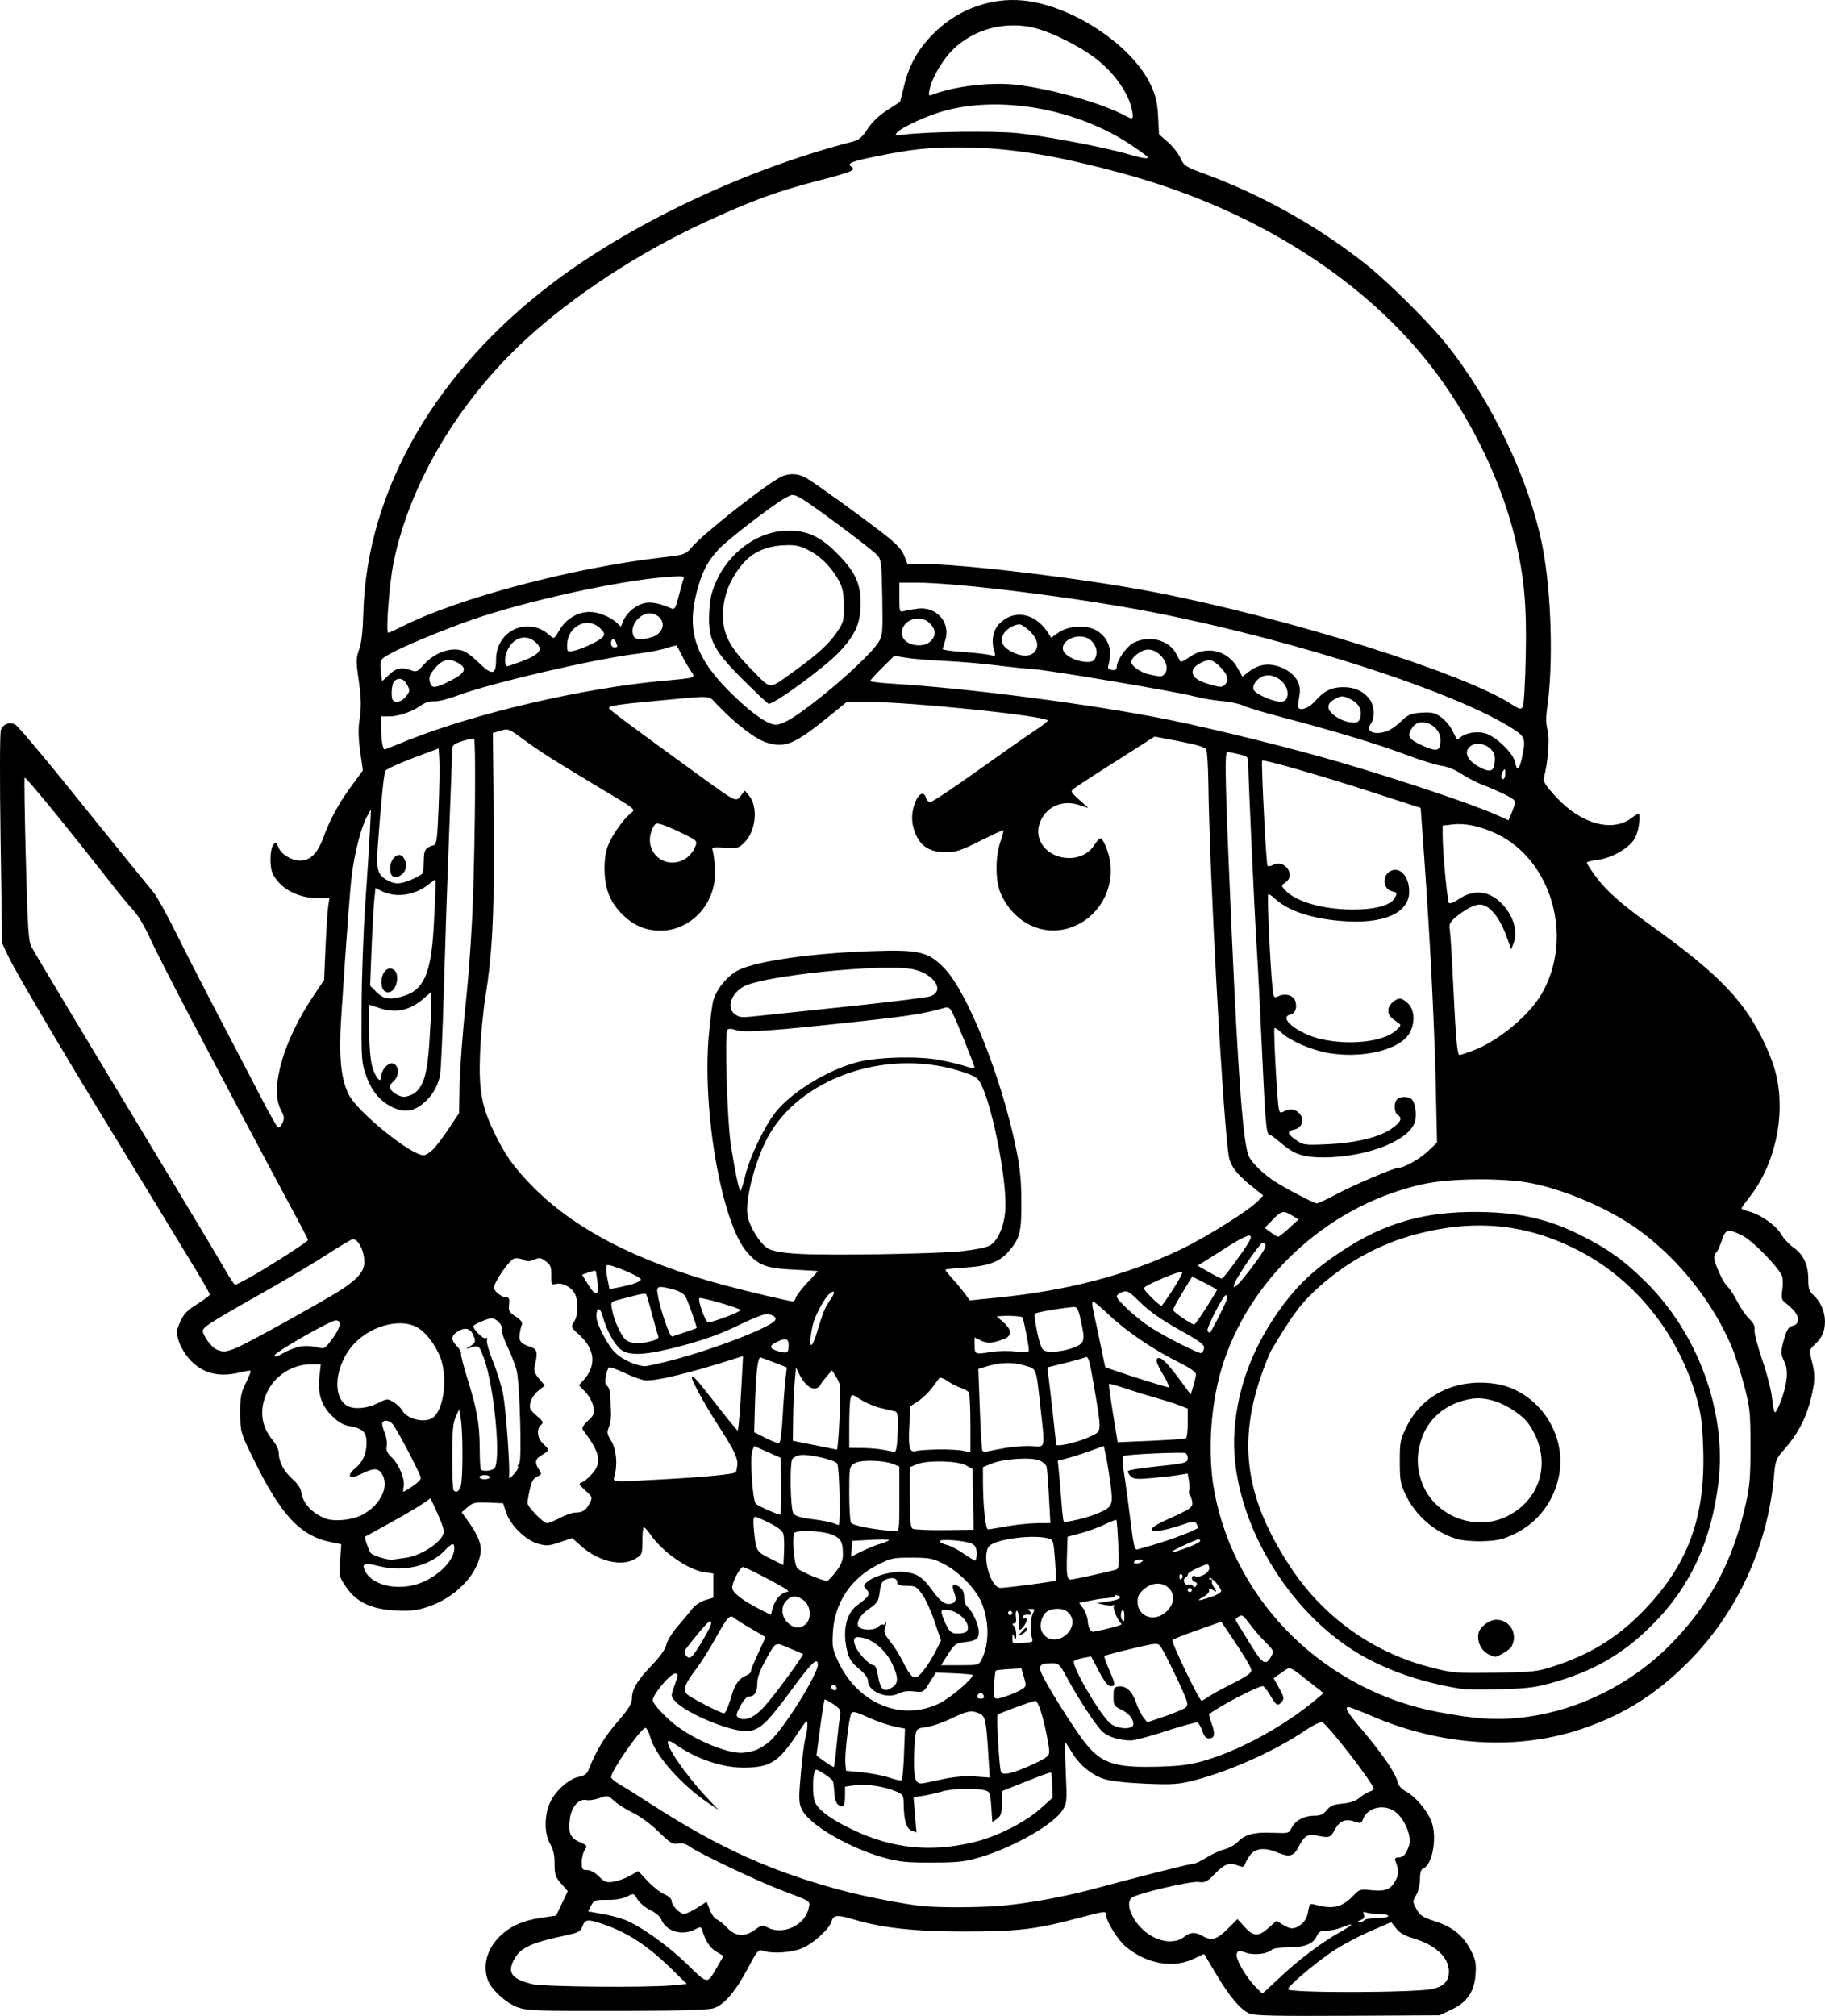 <?xml version="1.0" encoding="UTF-8" standalone="no"?>
<!-- Created with Inkscape (http://www.inkscape.org/) -->

<svg
   width="308.124mm"
   height="340.277mm"
   viewBox="0 0 308.124 340.277"
   version="1.1"
   id="svg1"
   xml:space="preserve"
   xmlns="http://www.w3.org/2000/svg"
   xmlns:svg="http://www.w3.org/2000/svg"><defs
     id="defs1"><clipPath
       clipPathUnits="userSpaceOnUse"
       id="clipPath3"><path
         id="path3"
         style="fill:#ff0000;fill-opacity:1;fill-rule:nonzero;stroke:none;stroke-width:0.265"
         d="M 117.464,-9.186 V 177.167 H 291.495 V -9.186 Z M 147.334,111.931 c 4.149,-0.092 4.552,4.357 -0.092,5.084 -1.195,0.187 -2.39,0.381 -3.57,0.655 -1.902,0.431 -3.801,0.869 -5.685,1.373 -4.843,1.295 -6.431,-3.457 -1.602,-4.804 2.039,-0.569 4.104,-1.04 6.168,-1.508 1.289,-0.299 2.595,-0.512 3.902,-0.719 0.31,-0.049 0.603,-0.075 0.88,-0.081 z" /></clipPath><clipPath
       clipPathUnits="userSpaceOnUse"
       id="clipPath29"><path
         id="path30"
         style="fill:#ff0000;fill-opacity:1;fill-rule:nonzero;stroke:none;stroke-width:0.265"
         d="M -43.23,-9.228 V 216.918 H 174.315 V -9.228 Z M 64.459,27.799 c 2.205,0.075 3.149,2.778 0.337,5.093 -1.015,0.835 -0.499,0.393 -1.541,1.333 -0.051,0.05 -0.1,0.101 -0.15,0.151 0.22,0.811 0.125,1.873 -0.521,3.116 -0.875,1.685 -1.749,3.37 -2.654,5.039 -0.978,1.836 -1.883,3.712 -2.891,5.53 -2.43,4.385 -6.499,1.653 -4.214,-2.809 0.315,-0.616 0.638,-1.229 0.953,-1.845 -0.007,-0.023 -0.015,-0.043 -0.022,-0.066 -0.595,-2.008 -0.069,-3.784 0.689,-5.659 1.274,-2.682 3.164,-4.982 5.254,-7.063 1.251,-1.138 0.627,-0.597 1.868,-1.628 0.964,-0.801 1.889,-1.157 2.675,-1.191 0.074,-0.003 0.146,-0.004 0.217,-0.001 z M 107.156,139.452 v 5.3e-4 h 1.332 c 3.185,0 4.318,2.034 3.452,3.522 1.261,1.236 0.77,3.284 -1.765,3.911 -0.549,0.616 -1.49,1.105 -2.851,1.261 -0.137,0.016 -0.274,0.031 -0.411,0.047 -2.651,0.305 -4.055,-0.978 -4.036,-2.332 -0.348,-0.335 -0.565,-0.745 -0.622,-1.186 -3.343,-0.946 -2.812,-4.861 1.596,-4.861 h 0.989 c 0.119,0 0.233,0.004 0.346,0.009 0.539,-0.217 1.168,-0.371 1.971,-0.371 z" /></clipPath><clipPath
       clipPathUnits="userSpaceOnUse"
       id="clipPath48"><path
         id="path49"
         style="fill:#ff0000;fill-opacity:1;fill-rule:nonzero;stroke:none;stroke-width:0.265"
         d="M 41.091,5.534 V 221.556 H 225.286 V 5.534 Z M 200.736,27.814 c 1.729,0.019 2.649,1.415 2.086,2.936 0.034,0.916 -0.448,2.032 -1.673,3.09 -1.147,0.992 -0.564,0.491 -1.752,1.502 -1.464,1.224 -2.914,2.469 -4.415,3.646 -1.776,1.393 -3.3,1.325 -4.092,0.54 -1.314,0.839 -2.65,1.642 -3.984,2.446 -4.294,2.588 -6.806,-1.809 -2.513,-4.397 1.384,-0.834 2.777,-1.656 4.133,-2.538 2.022,-1.284 4.052,-2.554 5.996,-3.956 1.191,-0.886 2.419,-1.714 3.69,-2.479 0.94,-0.565 1.799,-0.798 2.523,-0.79 z m -20.135,16.378 c 1.024,0.015 1.877,0.8 2.033,2.11 0.718,0.616 1.17,1.82 0.937,3.569 -0.199,1.498 -0.825,2.882 -1.489,4.224 -0.631,1.325 -1.475,2.521 -2.325,3.71 -0.383,0.58 -0.187,0.283 -0.588,0.891 -1.639,2.485 -3.795,2.512 -4.699,1.247 -2.336,3.06 -5.919,0.908 -3.888,-3.193 0.881,-1.779 1.751,-3.563 2.632,-5.343 0.834,-1.685 1.981,-2.401 2.971,-2.401 0.144,-8e-6 0.278,0.034 0.414,0.063 0.316,-0.73 0.627,-1.462 0.929,-2.198 0.772,-1.885 2.007,-2.694 3.073,-2.678 z" /></clipPath><clipPath
       clipPathUnits="userSpaceOnUse"
       id="clipPath83"><path
         id="path84"
         style="fill:#ff0000;fill-opacity:1;fill-rule:nonzero;stroke:none;stroke-width:0.265"
         d="M 132.474,-7.02 V 208.971 H 400.13 V -7.02 Z M 255.342,107.773 c 0.047,-0.001 0.095,-5.3e-4 0.143,0.002 1.045,0.054 2.19,0.946 2.813,2.886 0.307,0.956 0.456,1.952 0.58,2.946 0.105,0.896 0.146,1.798 0.173,2.7 0.049,0.457 0.091,0.915 0.134,1.373 0.032,0.334 -0.006,0.606 -0.033,0.887 0.917,0.087 1.972,0.687 2.893,1.982 0.57,0.801 1.075,1.645 1.573,2.491 0.431,0.671 0.926,1.295 1.376,1.954 0.093,0.157 0.186,0.314 0.279,0.471 1.353,2.285 0.702,4.101 -0.559,4.645 -1.02,0.911 -2.908,0.691 -4.385,-1.562 -0.239,-0.365 -0.478,-0.73 -0.729,-1.087 -0.216,-0.336 -0.388,-0.695 -0.574,-1.046 0.608,2.159 -0.889,3.607 -2.71,3.036 -0.616,0.275 -1.361,0.46 -2.342,0.399 -1.467,-0.091 -2.933,-0.193 -4.399,-0.296 -1.796,-0.111 -3.597,-0.198 -5.398,-0.193 -5.014,0.015 -5.014,-5.049 0,-5.065 1.903,-0.006 3.807,0.088 5.707,0.203 0.635,0.044 1.271,0.085 1.906,0.128 -2.172,-2.84 -4.36,-5.667 -6.601,-8.453 -2.161,-2.685 -1.065,-5.119 0.858,-5.113 0.628,0.002 1.345,0.277 2.066,0.876 0.364,-0.695 0.988,-1.1 1.69,-1.132 0.505,-0.023 1.05,0.149 1.567,0.543 0.093,-0.019 0.178,-0.065 0.274,-0.07 0.594,-0.032 1.239,0.203 1.815,0.734 -0.664,-2.602 0.469,-4.21 1.884,-4.241 z m 0.768,13.726 c -0.032,0.104 -0.068,0.203 -0.109,0.298 0.124,0.163 0.249,0.325 0.373,0.488 -0.098,-0.264 -0.22,-0.535 -0.254,-0.779 -0.004,-0.001 -0.007,-0.005 -0.01,-0.006 z m 30.329,39.335 h 0.777 c 5.014,0 5.014,5.065 0,5.065 h -0.777 c -5.014,0 -5.014,-5.065 0,-5.065 z" /></clipPath><clipPath
       clipPathUnits="userSpaceOnUse"
       id="clipPath102"><path
         id="path103"
         style="fill:#ff0000;fill-opacity:1;fill-rule:nonzero;stroke:none;stroke-width:0.265"
         d="M 245.095,-91.085 V 149.538 H 484.247 V -91.085 Z M 386.76,31.187 h 1.65 c 5.014,0 5.014,5.065 0,5.065 h -1.65 c -5.014,0 -5.014,-5.065 0,-5.065 z M 278.242,82.629 c 1.018,-0.028 2.247,0.632 3.228,2.236 0.354,0.578 0.768,1.115 1.156,1.669 -0.179,-0.355 -0.185,-0.572 0.174,-0.552 0.231,0.012 0.612,0.121 1.194,0.353 1.53,0.608 2.705,1.776 3.919,2.845 1.817,1.6 0.342,0.262 2.186,1.957 3.604,3.312 0.416,6.943 -3.167,3.954 -0.796,1.298 -2.871,1.492 -4.73,-0.776 -1.836,-2.239 -3.672,-4.499 -5.159,-6.99 -1.607,-2.69 -0.498,-4.649 1.199,-4.696 z m 48.669,29.818 c 0.832,-0.023 1.844,0.352 2.893,1.294 1.313,1.18 2.463,2.509 3.553,3.893 0.661,0.847 0.337,0.434 0.973,1.24 1.192,1.511 1.339,2.902 0.893,3.822 -0.016,1.86 -2.198,3.006 -4.869,1.014 -1.747,-1.303 -3.553,-2.525 -5.469,-3.568 -3.578,-1.948 -3.294,-5.278 -0.617,-5.341 0.191,-0.004 0.416,0.041 0.631,0.072 -0.168,-1.358 0.693,-2.391 2.01,-2.427 z" /></clipPath><clipPath
       clipPathUnits="userSpaceOnUse"
       id="clipPath113"><path
         id="path114"
         style="fill:#ff0000;fill-opacity:1;fill-rule:nonzero;stroke:none;stroke-width:0.265"
         d="m 157.066,-116.178 v 259.561 h 295.043 v -259.561 z M 393.264,24.766 c 0.581,0.011 1.242,0.145 1.968,0.439 0.12,0.049 0.24,0.098 0.36,0.146 4.647,1.882 2.736,6.584 -1.907,4.692 -0.149,-0.061 -0.299,-0.122 -0.449,-0.182 -3.917,-1.596 -3.112,-5.153 0.027,-5.095 z M 342.535,35.836 c 1.181,-0.021 2.405,1.064 2.649,3.402 0.172,1.646 0.305,3.295 0.421,4.946 0.065,0.913 0.111,1.827 0.156,2.741 0.246,5.008 -4.813,5.256 -5.059,0.248 -0.043,-0.879 -0.087,-1.758 -0.149,-2.635 -0.107,-1.53 -0.233,-3.058 -0.382,-4.584 -0.259,-2.651 1.026,-4.095 2.365,-4.118 z m -33.149,10.457 c 3.772,0.034 4.177,4.206 -0.279,5.096 -2.779,0.555 -5.597,1.027 -8.441,1.011 -5.014,-0.028 -5.014,-5.084 0,-5.064 2.507,0.01 4.994,-0.417 7.443,-0.913 0.461,-0.093 0.887,-0.134 1.277,-0.13 z" /></clipPath><clipPath
       clipPathUnits="userSpaceOnUse"
       id="clipPath120"><path
         id="path121"
         style="fill:#ff0000;fill-opacity:1;fill-rule:nonzero;stroke:none;stroke-width:0.265"
         d="M 344.491,-224.742 V 93.74 H 637.437 V -224.742 Z m 57.98,209.9 c 0.18,0.019 0.442,0.736 1.12,2.612 1.049,2.901 1.048,6.019 1.03,9.064 0.014,1.384 -0.104,2.763 -0.22,4.14 -0.594,7.065 -7.742,6.459 -7.137,-0.606 0.102,-1.192 0.212,-2.384 0.194,-3.582 0.01,-1.333 0.012,-2.65 -0.1,-3.98 -0.028,-0.332 -0.067,-0.662 -0.101,-0.994 -0.05,-0.273 -0.127,-0.542 -0.151,-0.819 -0.002,-0.026 0.051,-0.015 0.077,-0.022 v 5.291e-4 c 4.911,-1.36 4.827,-5.865 5.286,-5.815 z m 133.457,6.23 c 1.673,0.041 3.331,1.648 3.508,4.967 0.11,2.057 0.326,4.101 0.649,6.136 0.19,1.182 0.086,0.629 0.301,1.658 1.455,6.94 -5.614,8.389 -7.016,1.438 -0.27,-1.337 -0.151,-0.677 -0.36,-1.978 -0.342,-2.169 -0.587,-4.348 -0.701,-6.541 -0.194,-3.762 1.722,-5.726 3.618,-5.679 z" /></clipPath><clipPath
       clipPathUnits="userSpaceOnUse"
       id="clipPath135"><path
         id="path136"
         style="fill:#ff0000;fill-opacity:1;fill-rule:nonzero;stroke:none;stroke-width:0.265"
         d="M 477.204,-278.281 V 24.964 H 771.33 V -278.281 Z m 210.631,135.235 c 0.649,0.035 1.758,0.625 3.629,1.812 2.196,1.392 3.007,3.98 3.718,6.326 2.056,6.786 -4.882,8.854 -6.864,2.046 -0.027,-0.092 -0.73,-2.143 -0.731,-2.214 -7.9e-4,-0.063 0.207,0.09 0.187,0.03 -0.102,-0.312 -0.801,-0.228 -0.785,-0.595 0.214,-4.87 -0.582,-7.482 0.845,-7.405 z m -130.474,16.82 c 0.913,0.03 1.975,0.321 3.143,0.957 2.784,1.515 5.891,2.183 8.941,2.926 0.049,0.011 0.098,0.023 0.147,0.034 0.394,-0.233 0.868,-0.356 1.405,-0.343 0.586,0.014 1.246,0.191 1.956,0.556 0.817,-0.371 1.604,-0.614 2.297,-0.621 2.818,-0.029 4.295,2.613 2.367,5.305 3.089,4.801 -0.884,8.357 -4.597,5.381 -3.035,3.455 -7.309,1.009 -5.866,-3.51 -3.376,-0.823 -6.775,-1.657 -9.854,-3.322 -5.068,-2.74 -3.897,-7.494 0.06,-7.363 z" /></clipPath><clipPath
       clipPathUnits="userSpaceOnUse"
       id="clipPath194"><path
         id="path195"
         style="fill:#ff0000;fill-opacity:1;fill-rule:nonzero;stroke:none;stroke-width:0.265"
         d="M 586.953,-316.373 V -43.138 H 818.308 V -316.373 Z m 53.828,72.49 c 5.334,0.125 5.822,6.026 -0.496,7.199 -2.322,0.431 -4.653,0.82 -7,1.081 -7.047,0.783 -7.758,-6.323 -0.713,-7.127 2.146,-0.245 4.278,-0.598 6.401,-0.995 0.653,-0.122 1.257,-0.171 1.809,-0.158 z m 77.852,114.108 c 5.866,-0.176 6.487,6.105 -0.071,7.191 -0.65,0.108 -1.301,0.219 -1.95,0.334 -0.186,1.569 -1.657,3.152 -4.701,3.588 -1.375,0.197 -2.749,0.395 -4.116,0.642 -5.881,1.061 -7.651,-3.737 -3.89,-6.031 -0.444,-1.629 0.751,-3.612 4.075,-4.515 1.142,-0.31 2.302,-0.545 3.459,-0.789 0.65,-0.137 1.253,-0.199 1.805,-0.199 0.723,5.3e-4 1.355,0.112 1.9,0.302 0.75,-0.132 1.499,-0.273 2.248,-0.398 0.437,-0.073 0.851,-0.113 1.242,-0.125 z m -47.002,6.364 c 0.357,0.005 0.666,0.064 0.98,0.115 0.233,-0.014 0.459,-0.02 0.676,-0.017 5.137,0.085 6.028,4.924 1.742,6.653 -0.279,1.554 -1.868,3.015 -4.953,3.209 -1.326,0.083 -2.653,0.193 -3.983,0.181 -6.214,-0.058 -6.913,-5.512 -2.233,-6.827 0.301,-1.446 1.792,-2.735 4.474,-2.882 1.038,-0.211 0.525,-0.119 1.763,-0.315 0.547,-0.087 1.058,-0.124 1.532,-0.117 z m 99.073,6.165 c 0.899,0.004 1.966,0.251 3.169,0.818 2.023,0.953 3.732,2.451 5.497,3.8 0.855,0.653 1.413,1.334 1.839,2.011 0.19,0.084 0.377,0.171 0.568,0.253 0.084,0.036 0.127,0.087 0.208,0.124 0.489,0.022 1.013,0.09 1.575,0.215 1.253,0.28 2.423,0.79 3.569,1.351 4.569,2.236 4.099,6.224 1.184,7.095 -0.846,1.196 -2.706,1.953 -5.421,1.429 -0.562,-0.108 -1.188,-0.184 -1.733,-0.328 -1.776,-0.47 -3.097,-1.215 -3.97,-2.048 -0.964,0.147 -2.141,0.029 -3.489,-0.469 -0.123,-0.045 -0.246,-0.09 -0.368,-0.136 -3.715,-1.372 -4.651,-4.083 -3.594,-5.79 -0.64,-0.869 -0.889,-1.776 -0.757,-2.584 -2.495,-2.691 -1.481,-5.754 1.723,-5.739 z m -62.233,1.085 c 4.846,0.175 5.452,5.705 -0.564,7.221 -1.726,0.435 -3.461,0.814 -5.211,1.139 -6.971,1.294 -8.371,-5.705 -1.405,-7.023 1.627,-0.308 3.245,-0.645 4.849,-1.058 0.858,-0.221 1.637,-0.305 2.33,-0.28 z m -33.08,3.914 h 1.593 c 7.09,0 7.09,7.162 0,7.162 h -1.593 c -7.09,0 -7.09,-7.162 0,-7.162 z m 63.159,22.509 c 0.183,-0.003 0.366,-0.002 0.549,0.001 7.089,0.128 7.089,7.3 0,7.162 -1.22,-0.024 -2.435,0.137 -3.646,0.261 -7.053,0.722 -7.782,-6.406 -0.728,-7.125 1.272,-0.13 2.546,-0.281 3.825,-0.3 z" /></clipPath></defs><g
     id="layer1"
     transform="translate(-488.558,589.504)"><path
       style="fill:#000000"
       d="m 699.492,-249.636 c -1.521,-0.677 -3.321,-2.812 -5.625,-6.673 l -2.013,-3.373 -1.826,0.85 c -3.51,1.634 -7.98,0.801 -11.46,-2.136 -1.276,-1.077 -3.234,-4.226 -3.239,-5.209 -0.004,-0.803 -0.064,-0.798 -4.695,0.431 -7.252,1.925 -10.224,2.275 -19.297,2.274 -8.498,-10e-4 -13.897,-0.601 -18.841,-2.094 -2.489,-0.751 -3.267,-0.682 -3.517,0.313 -0.301,1.199 -2.772,3.543 -4.722,4.48 -1.759,0.845 -5.069,1.122 -6.813,0.57 -0.864,-0.273 -0.992,-0.131 -2.615,2.926 -2.086,3.927 -3.988,6.161 -5.745,6.744 -0.956,0.318 -5.405,0.445 -16.308,0.466 -13.471,0.026 -15.174,-0.034 -16.777,-0.594 -1.952,-0.682 -4.453,-2.951 -5.074,-4.603 -0.94,-2.5 -0.113,-5.39 2.153,-7.524 1.726,-1.625 3.812,-2.546 6.76,-2.984 l 2.612,-0.388 0.985,-2.06 0.985,-2.06 -1.113,-1.268 c -0.98,-1.117 -1.113,-1.517 -1.113,-3.352 0,-1.502 -0.213,-2.445 -0.762,-3.376 -0.984,-1.669 -1.001,-4.732 -0.037,-6.904 0.881,-1.985 3.202,-4.082 4.863,-4.393 0.936,-0.176 1.384,-0.491 1.655,-1.166 1.33,-3.313 2.685,-5.566 4.856,-8.074 1.924,-2.223 2.478,-3.108 2.478,-3.96 0,-1.585 0.872,-3.049 3.365,-5.648 1.415,-1.476 2.289,-2.714 2.452,-3.476 0.139,-0.65 0.991,-2.032 1.892,-3.07 0.902,-1.038 2.006,-2.367 2.454,-2.955 0.469,-0.615 1.404,-1.244 2.205,-1.484 l 1.391,-0.417 v -2.039 -2.039 l -1.586,-0.238 c -2.765,-0.415 -7.088,-3.462 -9.096,-6.412 -0.431,-0.633 -0.902,-1.151 -1.048,-1.153 -0.146,-0.001 -0.265,1.032 -0.265,2.296 0,2.214 -0.042,2.324 -1.147,2.997 -2.348,1.432 -6.316,0.481 -9.321,-2.234 l -1.373,-1.24 -2.085,0.704 c -1.845,0.623 -2.27,0.652 -3.692,0.254 -2.077,-0.581 -4.661,-3.113 -5.378,-5.267 l -0.522,-1.569 -2.493,-0.103 c -2.217,-0.091 -2.604,-0.007 -3.496,0.76 l -1.003,0.863 1.155,1.608 c 1.681,2.341 2.288,3.991 2.011,5.468 -0.695,3.706 -4.356,7.382 -8.837,8.873 -1.923,0.64 -2.915,0.755 -5.461,0.633 -4.102,-0.196 -6.659,-1.412 -8.406,-3.999 -1.157,-1.712 -1.181,-1.824 -0.983,-4.468 l 0.204,-2.712 -1.868,-0.388 c -5.115,-1.062 -8.393,-4.616 -13.023,-14.121 -2.131,-4.374 -2.148,-4.435 -2.171,-7.585 -0.019,-2.766 0.1,-3.423 0.931,-5.103 0.524,-1.06 0.888,-1.993 0.807,-2.074 -0.08,-0.08 -0.858,0.033 -1.727,0.252 -3.698,0.931 -6.572,0.145 -8.743,-2.391 -0.694,-0.811 -1.455,-2.163 -1.69,-3.006 -0.379,-1.352 -0.345,-1.723 0.29,-3.158 0.567,-1.281 1.17,-1.907 2.841,-2.951 1.167,-0.729 2.129,-1.46 2.137,-1.626 0.009,-0.165 -0.966,-1.912 -2.165,-3.881 -1.2,-1.969 -4.352,-7.152 -7.005,-11.517 -2.653,-4.366 -6.62,-10.874 -8.816,-14.464 -7.336,-11.992 -14.905,-24.847 -15.991,-27.156 l -1.074,-2.285 -0.261,-17.59 c -0.149,-10.059 -0.128,-17.941 0.051,-18.41 0.38,-0.998 1.489,-1.406 2.44,-0.896 0.387,0.207 4.008,4.462 8.046,9.456 11.148,13.786 14.294,17.667 15.342,18.926 0.527,0.633 2.248,3.756 3.826,6.941 1.578,3.185 4.908,9.68 7.4,14.434 2.493,4.754 5.634,10.78 6.982,13.392 1.348,2.612 2.599,4.799 2.782,4.86 0.182,0.061 0.516,-0.294 0.741,-0.789 0.34,-0.746 0.29,-1.122 -0.292,-2.209 -1.891,-3.529 0.393,-11.579 5.415,-19.081 l 1.888,-2.821 0.245,-5.584 c 0.135,-3.071 0.338,-6.179 0.452,-6.907 l 0.207,-1.323 h -1.745 c -3.584,0 -6.502,-1.537 -7.828,-4.122 -0.543,-1.058 -0.497,-4.07 0.073,-4.85 0.436,-0.596 0.499,-0.566 0.914,0.437 0.474,1.143 2.197,2.186 3.609,2.184 1.76,-0.003 2.958,-1.189 3.969,-3.929 1.182,-3.203 2.586,-5.753 4.888,-8.878 l 1.769,-2.401 -0.451,-3.147 c -0.282,-1.968 -0.346,-3.844 -0.171,-5.007 0.394,-2.616 0.369,-3.881 -0.145,-7.504 -0.399,-2.809 -0.384,-3.358 0.132,-4.763 0.396,-1.079 0.622,-3.058 0.707,-6.174 0.565,-20.857 12.438,-41.236 32.818,-56.326 13.319,-9.862 32.302,-18.721 49.742,-23.213 1.133,-0.292 1.639,-0.714 2.571,-2.145 0.752,-1.154 1.922,-2.274 3.324,-3.18 l 2.164,-1.399 0.733,-2.92 c 0.922,-3.674 2.565,-6.423 5.466,-9.144 3.895,-3.655 9.246,-5.531 14.434,-5.06 8.282,0.75 18.522,7.492 21.702,14.288 0.852,1.82 1.101,2.897 1.227,5.297 l 0.158,3.013 1.519,1.337 c 0.835,0.735 1.789,1.951 2.12,2.701 0.565,1.28 0.822,1.445 4.165,2.675 9.633,3.543 19.197,8.917 27.2,15.285 3.698,2.942 10.494,9.688 13.425,13.326 7.731,9.594 14.173,23.154 16.344,34.403 1.482,7.681 1.822,19.804 0.76,27.089 -0.23,1.576 -0.207,2.73 0.076,3.786 0.381,1.424 0.056,5.482 -0.646,8.078 -0.148,0.547 0.368,1.335 2.093,3.199 4.208,4.545 9.472,6.008 12.716,3.534 0.698,-0.532 1.285,-0.841 1.303,-0.686 0.17,1.405 -0.222,3.318 -0.89,4.344 -1.018,1.562 -3.874,3.137 -6.187,3.411 -0.977,0.116 -1.777,0.33 -1.777,0.475 0,0.146 0.686,1.195 1.523,2.332 1.829,2.482 4.344,4.693 9.765,8.587 11.208,8.05 15.51,12.58 18.88,19.882 1.764,3.822 2.407,6.634 2.394,10.463 -0.019,5.442 -1.941,11.2 -5.053,15.137 -0.772,0.977 -1.404,1.854 -1.404,1.949 0,0.095 0.605,0.336 1.344,0.535 1.973,0.531 4.535,2.36 5.38,3.84 0.406,0.712 1.333,1.709 2.06,2.216 1.69,1.179 2.506,2.915 2.506,5.332 0,1.614 0.145,2.047 0.927,2.769 1.159,1.069 1.895,2.757 1.895,4.349 0,1.676 -0.458,2.739 -1.673,3.886 -1.024,0.967 -1.028,0.982 -0.56,2.782 0.633,2.44 0.594,3.526 -0.242,6.797 -0.783,3.06 -2.22,5.723 -4.438,8.223 -1.359,1.532 -1.461,1.8 -1.696,4.452 -1.051,11.883 -6.227,23.107 -14.475,31.389 -5.408,5.431 -10.854,8.864 -17.837,11.243 -10.927,3.723 -23.635,2.977 -35.479,-2.081 -2.02,-0.863 -3.833,-1.569 -4.029,-1.569 -0.774,0 -0.24,0.878 2.509,4.129 3.256,3.85 5.454,7.097 5.765,8.514 0.138,0.63 0.653,1.204 1.475,1.647 1.485,0.8 3.418,3.051 4.175,4.864 1.099,2.631 0.286,7.489 -1.359,8.12 -0.346,0.133 -0.515,0.72 -0.515,1.791 0,0.908 -0.276,2.062 -0.642,2.681 -0.625,1.059 -0.624,1.122 0.059,2.364 0.597,1.087 1.053,1.389 3.079,2.039 2.974,0.954 4.746,2.367 6.031,4.81 0.855,1.624 0.982,2.219 0.868,4.066 -0.184,2.993 -1.411,4.809 -4.099,6.07 l -2.003,0.939 -15.522,0.083 c -12.324,0.066 -15.74,-0.014 -16.581,-0.388 z m 5.049,-5.98 c 3.186,-3.032 7.162,-6.033 10.328,-7.794 2.33,-1.297 2.431,-1.67 0.199,-0.738 -0.697,0.291 -1.831,0.529 -2.52,0.529 -1.005,0 -1.336,0.18 -1.668,0.908 -0.613,1.345 -2.032,1.914 -4.775,1.914 -1.329,0 -2.587,0.171 -2.797,0.38 -0.74,0.74 -2.994,1.008 -4.4,0.523 -1.228,-0.423 -1.357,-0.406 -1.551,0.206 -0.244,0.77 1.437,3.735 3.121,5.505 0.6,0.631 1.149,1.147 1.22,1.147 0.071,0 1.35,-1.161 2.841,-2.58 z m 25.912,1.833 c 1.895,-0.432 2.729,-1.334 2.727,-2.947 -0.003,-2.386 -2.304,-4.514 -6.063,-5.607 -1.39,-0.404 -2.259,-0.909 -2.838,-1.649 l -0.834,-1.066 -3.687,1.598 c -2.028,0.879 -4.957,2.471 -6.509,3.537 -3.034,2.085 -7.232,5.68 -7.232,6.194 0,0.656 21.527,0.603 24.435,-0.06 z m -128.188,-0.616 2.257,-0.223 -2.61,-2.549 c -3.989,-3.896 -7.345,-6.099 -11.432,-7.506 -2.706,-0.931 -3.123,-0.894 -3.581,0.32 -0.35,0.926 -0.654,1.082 -3.164,1.616 -5.607,1.194 -7.383,2.053 -8.429,4.076 -1.124,2.174 -0.309,3.238 3.117,4.069 1.953,0.473 19.578,0.62 23.842,0.198 z m 7.391,-3.112 1.067,-1.83 -1.213,-0.716 c -1.083,-0.639 -1.825,-1.764 -2.415,-3.662 -0.181,-0.582 -0.275,-0.589 -1.243,-0.088 -2.17,1.122 -4.896,0.279 -5.669,-1.754 -0.166,-0.436 -0.991,-1.126 -1.833,-1.534 -0.843,-0.408 -1.815,-1.221 -2.161,-1.807 -0.628,-1.064 -0.63,-1.064 -1.756,-0.476 -0.719,0.375 -1.931,0.583 -3.346,0.572 -2.076,-0.015 -2.251,0.047 -2.725,0.963 l -0.507,0.98 2.317,0.404 c 1.274,0.222 2.977,0.66 3.784,0.973 2.682,1.042 7.313,4.326 10.582,7.505 3.593,3.494 3.368,3.473 5.119,0.47 z m 78.818,-5.049 c 1.05,-0.826 1.861,-0.873 3.079,-0.176 1.552,0.887 2.457,0.642 4.251,-1.152 l 1.681,-1.681 1.206,1.328 c 1.492,1.643 2.35,1.674 4.061,0.145 l 1.324,-1.183 1.058,0.652 c 1.361,0.839 1.984,0.824 3.127,-0.075 0.611,-0.481 1.007,-1.215 1.155,-2.145 0.196,-1.227 0.324,-1.386 0.97,-1.204 3.186,0.896 4.747,0.542 6.708,-1.521 0.971,-1.022 1.131,-1.068 3.028,-0.869 2.347,0.245 3.285,-0.143 4.086,-1.691 0.517,-1 0.502,-1.802 -0.061,-3.27 -0.153,-0.398 -0.011,-0.562 0.484,-0.562 0.864,0 1.422,-0.643 1.849,-2.131 0.417,-1.453 -0.683,-4.19 -2.195,-5.462 -1.829,-1.539 -4.8,-0.959 -5.579,1.089 -0.287,0.754 -0.419,0.797 -1.395,0.457 -1.586,-0.553 -2.601,-0.146 -3.404,1.363 -0.735,1.381 -0.863,1.418 -3.221,0.951 -1.369,-0.271 -1.979,0.15 -2.94,2.034 -0.776,1.521 -1.527,1.691 -3.617,0.817 -1.981,-0.828 -3.581,-0.689 -4.424,0.382 -0.394,0.501 -0.811,1.208 -0.926,1.572 -0.173,0.545 -0.365,0.601 -1.096,0.324 -1.58,-0.601 -2.301,-0.365 -3.927,1.283 -1.436,1.457 -1.726,1.603 -2.872,1.448 -1.319,-0.178 -10.392,1.965 -11.24,2.656 -1.288,1.049 0.291,4.451 2.87,6.182 2.086,1.401 4.51,1.58 5.958,0.441 z m -72.437,-1.219 c 1.09,-0.804 1.246,-0.83 2.168,-0.353 2.591,1.34 6.316,-0.437 6.886,-3.284 0.254,-1.27 0.612,-1.038 -4.799,-3.103 -3.937,-1.502 -13.624,-6.109 -15.186,-7.222 -0.765,-0.545 -1.383,-0.714 -2.093,-0.572 -0.876,0.175 -1.298,-0.083 -3.243,-1.989 -1.291,-1.265 -3.13,-2.621 -4.351,-3.21 -1.163,-0.561 -2.591,-1.462 -3.173,-2.002 -1.029,-0.955 -1.097,-0.968 -2.469,-0.477 -0.776,0.278 -1.759,0.424 -2.184,0.325 -1.252,-0.293 -2.546,1.121 -2.803,3.06 -0.327,2.475 0.011,3.32 1.614,4.027 1.303,0.575 1.358,0.658 0.882,1.339 -0.279,0.399 -0.508,1.325 -0.508,2.058 0,1.197 0.093,1.333 0.909,1.333 0.546,0 1.346,0.436 2.003,1.093 0.967,0.967 1.253,1.068 2.478,0.872 0.761,-0.122 2.007,-0.574 2.767,-1.005 l 1.383,-0.784 1.592,1.699 c 0.875,0.934 2.142,1.929 2.815,2.21 0.704,0.294 1.223,0.761 1.223,1.101 0,0.773 1.376,2.223 2.109,2.223 0.316,0 1.302,-0.461 2.191,-1.025 l 1.616,-1.025 0.541,1.378 c 0.298,0.758 0.832,1.483 1.187,1.61 0.355,0.128 1.143,0.763 1.752,1.411 1.383,1.474 2.976,1.58 4.694,0.312 z m 102.856,-1.603 c 0.12,-0.194 1.082,-0.353 2.137,-0.353 1.056,0 1.919,-0.159 1.919,-0.353 0,-0.194 -0.701,-0.353 -1.559,-0.353 -0.857,0 -1.837,-0.107 -2.178,-0.238 -0.481,-0.185 -0.568,-0.103 -0.388,0.366 0.162,0.423 -0.004,0.699 -0.556,0.921 -0.575,0.231 -0.626,0.323 -0.191,0.339 0.328,0.012 0.695,-0.136 0.815,-0.33 z m -60.803,-2.476 c 4.627,-0.455 10.322,-1.517 15.295,-2.851 8.697,-2.334 16.086,-4.198 16.638,-4.198 0.322,0 1.315,-0.463 2.205,-1.029 0.89,-0.566 2.264,-1.199 3.052,-1.407 0.789,-0.208 1.804,-0.773 2.257,-1.254 1.176,-1.252 2.823,-1.682 5.923,-1.545 2.658,0.117 2.72,0.101 3.183,-0.852 0.593,-1.221 2.121,-2.027 3.841,-2.027 1.01,0 1.504,-0.221 2.067,-0.927 0.588,-0.737 1.132,-0.964 2.659,-1.108 1.288,-0.121 2.238,-0.446 2.888,-0.989 0.533,-0.444 1.287,-0.909 1.676,-1.033 0.389,-0.123 0.707,-0.345 0.707,-0.493 0,-0.834 -7.76,-10.859 -8.678,-11.211 -0.317,-0.122 -1.515,0.451 -2.898,1.386 -5.162,3.487 -12.833,6.919 -18.897,8.456 -2.488,0.63 -3.535,0.699 -7.979,0.519 -3.114,-0.126 -5.848,-0.428 -6.988,-0.774 -2.162,-0.656 -4.285,-2.42 -5.588,-4.644 -0.493,-0.841 -0.961,-1.529 -1.04,-1.529 -0.079,0 -0.04,2.284 0.086,5.076 0.219,4.823 0.192,5.139 -0.543,6.328 -1.451,2.348 -8.076,6.168 -13.642,7.867 -2.786,0.85 -3.747,0.965 -8.268,0.988 -4.286,0.021 -5.601,-0.106 -8.114,-0.786 -5.902,-1.596 -12.766,-5.595 -13.975,-8.142 -0.548,-1.154 -0.567,-1.739 -0.197,-6.04 0.225,-2.619 0.569,-5.317 0.764,-5.995 0.195,-0.678 0.355,-1.708 0.355,-2.289 0,-0.971 -0.133,-0.857 -1.633,1.409 -3.262,4.924 -4.639,5.797 -9.159,5.809 -3.669,0.01 -8.045,-1.49 -11.541,-3.957 -0.545,-0.384 -1.071,-0.618 -1.17,-0.519 -0.6,0.6 3.016,5.851 6.705,9.737 l 1.806,1.902 -1.636,-1.098 c -4.686,-3.145 -9.092,-8.143 -9.927,-11.261 -0.221,-0.825 -0.576,-1.499 -0.788,-1.499 -0.744,0 -5.8,7.222 -5.813,8.302 -0.002,0.201 0.512,0.663 1.142,1.027 0.631,0.364 3.29,2.039 5.909,3.721 11.378,7.308 20.247,11.286 32.257,14.468 3.819,1.012 10.62,2.315 13.427,2.573 3.111,0.286 10.185,0.228 13.633,-0.111 z m -5.342,-10.632 c 3.963,-0.926 8.823,-3.343 11.434,-5.687 l 2.085,-1.872 -0.068,-2.084 c -0.037,-1.146 -0.118,-2.134 -0.179,-2.195 -0.061,-0.061 -1.961,0.628 -4.222,1.531 l -4.111,1.642 v 2.046 c 0,1.722 -0.126,2.135 -0.794,2.605 l -0.794,0.558 -0.176,-2.552 c -0.163,-2.355 -0.244,-2.571 -1.058,-2.796 -1.554,-0.43 -5.462,-0.33 -7.256,0.185 -0.957,0.275 -2.432,0.609 -3.278,0.743 l -1.538,0.244 0.247,2.961 0.247,2.961 -0.825,-0.305 c -0.89,-0.329 -1.296,-1.718 -1.334,-4.564 -0.019,-1.409 -0.113,-1.556 -1.327,-2.063 -2.029,-0.848 -5.099,-1.307 -6.918,-1.034 l -1.654,0.248 v 1.545 c 0,1.719 -0.322,2.129 -1.169,1.487 -0.356,-0.269 -0.597,-1.054 -0.647,-2.103 -0.044,-0.92 -0.169,-1.801 -0.278,-1.957 -0.324,-0.462 -2.395,-1.838 -2.768,-1.838 -0.6,0 -0.749,4.29 -0.191,5.509 0.639,1.396 2.849,2.984 6.599,4.742 6.515,3.053 12.864,3.702 19.974,2.041 z m -4.81,-10.736 c 1.799,-0.38 3.645,-0.524 5.249,-0.41 l 2.474,0.177 -0.232,-3.748 c -0.368,-5.944 -0.509,-6.609 -1.496,-7.059 -1.331,-0.606 -1.981,-0.492 -4.756,0.838 -1.414,0.678 -3.314,1.331 -4.222,1.451 -1.571,0.208 -1.661,0.282 -1.863,1.502 -0.117,0.706 -0.214,2.664 -0.216,4.352 -0.004,3.202 0.324,3.889 1.722,3.6 0.312,-0.064 1.816,-0.381 3.342,-0.704 z m -6.749,-4.228 0.164,-4.26 -1.923,-0.403 c -1.058,-0.222 -3.031,-0.914 -4.384,-1.538 -1.961,-0.904 -2.52,-1.038 -2.753,-0.661 -0.401,0.649 -1.149,6.956 -1.005,8.476 l 0.117,1.234 2.749,0.272 c 1.512,0.15 3.575,0.555 4.586,0.9 1.011,0.345 1.938,0.54 2.062,0.433 0.123,-0.107 0.298,-2.112 0.388,-4.454 z m 20.582,2.285 c 1.444,-0.601 2.956,-1.361 3.362,-1.69 0.73,-0.591 0.732,-0.63 0.154,-3.71 -0.584,-3.115 -1.481,-5.866 -1.907,-5.843 -0.556,0.03 -6.179,2.1 -6.388,2.352 -0.219,0.264 0.251,8.581 0.54,9.542 0.212,0.706 1.428,0.519 4.239,-0.652 z m -31.952,-3.873 c 0.192,-2.017 0.444,-4.169 0.559,-4.783 0.187,-0.997 0.066,-1.214 -1.126,-2.024 -0.735,-0.499 -1.398,-0.846 -1.473,-0.77 -0.076,0.076 -0.418,2.231 -0.759,4.79 l -0.622,4.652 1.413,1.024 c 0.777,0.563 1.468,0.968 1.536,0.901 0.068,-0.068 0.28,-1.773 0.472,-3.79 z m 62.232,2.68 c 5.923,-1.731 13.425,-5.854 18.682,-10.265 l 1.293,-1.085 -2.206,-1.737 c -3.769,-2.968 -3.318,-2.807 -4.863,-1.736 l -1.372,0.951 0.941,1.686 c 0.805,1.442 0.873,1.769 0.467,2.259 -0.704,0.848 -0.936,0.728 -1.957,-1.015 -0.512,-0.873 -1.086,-1.587 -1.276,-1.587 -0.887,0 -7.663,3.55 -9.065,4.75 -0.051,0.043 0.152,0.771 0.451,1.617 0.623,1.766 0.484,2.452 -0.497,2.452 -0.478,0 -0.817,-0.387 -1.105,-1.259 -0.229,-0.693 -0.602,-1.331 -0.829,-1.418 -0.227,-0.087 -2.593,0.559 -5.258,1.436 -2.665,0.877 -5.36,1.591 -5.99,1.586 -1.92,-0.014 -3.812,-0.595 -4.757,-1.461 -1.071,-0.982 -4.03,-5.47 -5.947,-9.021 -1.305,-2.417 -1.442,-2.55 -2.612,-2.551 -2.018,-9.6e-4 -2.38,0.415 -1.666,1.914 0.964,2.021 4.391,7.543 6.543,10.542 3.202,4.463 5.325,5.25 13.467,4.999 3.417,-0.105 5.117,-0.343 7.554,-1.055 z m -76.232,-1.62 c 0.741,-0.206 1.983,-0.948 2.76,-1.65 2.345,-2.119 8.046,-11.229 8.058,-12.877 0.01,-1.376 -1.045,-0.372 -4.398,4.189 -4.064,5.527 -5.238,6.674 -7.167,7 -2.423,0.409 -10.391,-2.767 -12.456,-4.966 -0.817,-0.87 -0.819,-0.888 -0.217,-2.583 0.727,-2.047 0.734,-2.141 0.146,-2.141 -0.82,0 -3.773,3.512 -3.773,4.487 0,0.643 2.271,3.068 4.186,4.472 3.186,2.334 8.056,4.36 10.63,4.422 0.485,0.012 1.488,-0.147 2.23,-0.353 z m 64.092,-4.493 c 0,-0.94 -0.794,-1.865 -2.152,-2.506 -1.102,-0.521 -1.2,-0.695 -1.2,-2.151 0,-1.386 0.102,-1.599 0.814,-1.7 1.272,-0.18 2.306,0.749 2.979,2.679 0.34,0.974 0.907,2.128 1.26,2.564 l 0.642,0.792 1.915,-0.632 c 1.053,-0.348 2.606,-0.927 3.451,-1.287 1.402,-0.597 1.517,-0.74 1.307,-1.622 -0.264,-1.112 -3.79,-8.432 -4.492,-9.324 -0.437,-0.555 -0.771,-0.523 -4.873,0.465 -2.422,0.583 -4.469,1.126 -4.548,1.205 -0.079,0.079 0.275,1.111 0.788,2.293 1.109,2.558 1.133,2.808 0.27,2.808 -0.461,0 -1.06,-0.757 -1.977,-2.502 l -1.315,-2.502 -1.287,0.236 c -0.708,0.13 -1.426,0.371 -1.597,0.537 -0.577,0.558 4.302,8.969 6.085,10.491 1.214,1.036 3.926,1.145 3.926,0.157 z m -62.424,-2.833 c 1.606,-1.718 6.86,-8.855 6.63,-9.006 -0.067,-0.044 -1.107,-0.494 -2.311,-1 -2.483,-1.043 -2.212,-1.192 -4.103,2.246 -0.864,1.57 -1.293,2.806 -1.293,3.722 0,1.466 -0.486,2.218 -1.433,2.218 -0.336,0 -0.946,0.682 -1.429,1.598 -0.731,1.386 -0.773,1.644 -0.314,1.95 1.022,0.68 2.6,0.039 4.251,-1.727 z m 128.085,1.705 c 9.224,-1.057 18.333,-5.538 25.004,-12.299 6.676,-6.767 10.608,-14.141 12.782,-23.971 0.617,-2.791 0.753,-4.545 0.743,-9.589 -0.012,-5.716 -0.092,-6.474 -1.079,-10.231 -0.586,-2.231 -1.556,-5.207 -2.154,-6.614 -3.215,-7.552 -9.086,-14.872 -15.795,-19.695 -4.779,-3.435 -12.125,-6.62 -17.957,-7.784 -4.593,-0.917 -13.615,-0.851 -18.168,0.134 -15.458,3.344 -28.698,15.047 -33.717,29.803 -2.286,6.722 -2.918,15.592 -1.596,22.399 3.615,18.612 18.755,33.389 37.863,36.956 6.29,1.174 9.708,1.39 14.075,0.89 z m -10.099,-4.803 c -5.907,-0.899 -11.361,-2.643 -16.051,-5.133 -13.507,-7.169 -23.47,-24.294 -22.436,-38.565 0.546,-7.54 3.338,-14.672 8.344,-21.316 2.585,-3.43 5.167,-5.818 9.291,-8.591 7.909,-5.318 15.131,-7.274 25.366,-6.87 5.865,0.231 10.337,1.34 15.263,3.784 4.74,2.352 7.473,4.307 11.213,8.019 8.853,8.787 13.633,22 12.226,33.789 -1.188,9.95 -4.803,17.719 -11.214,24.1 -5.017,4.994 -9.995,7.84 -17.159,9.813 -2.592,0.714 -4.208,0.905 -8.492,1.006 -2.91,0.068 -5.768,0.052 -6.35,-0.037 z m 15.346,-3.821 c 6.025,-1.941 10.584,-4.709 14.848,-9.015 7.791,-7.868 10.84,-15.948 10.451,-27.691 -0.143,-4.322 -0.35,-5.906 -1.127,-8.643 -3.042,-10.715 -10.28,-19.801 -19.692,-24.721 -8.68,-4.537 -17.339,-5.493 -27.169,-2.998 -6.703,1.701 -12.65,4.999 -17.795,9.868 -2.305,2.181 -3.646,4.024 -7.04,9.673 -0.429,0.714 -1.33,2.965 -2.003,5.003 -3.751,11.361 -2.252,20.576 5.179,31.825 5.503,8.33 13.787,14.285 23.357,16.787 4.037,1.056 4.261,1.075 11.465,0.972 6.005,-0.086 6.766,-0.17 9.525,-1.059 z m -10.76,-1.946 c -1.149,-0.483 -1.94,-1.7 -1.94,-2.982 0,-0.916 0.266,-1.424 1.127,-2.148 2.655,-2.234 6.136,0.683 4.489,3.761 -0.301,0.562 -2.397,1.795 -2.871,1.688 -0.055,-0.012 -0.417,-0.156 -0.805,-0.319 z m -5.491,-19.548 c -3.721,-1.074 -7.047,-3.953 -8.74,-7.565 -0.821,-1.75 -0.939,-2.446 -0.939,-5.537 0,-3.276 0.084,-3.706 1.147,-5.864 2.644,-5.371 8.222,-8.125 14.729,-7.273 7.041,0.922 12.226,7.998 11.08,15.119 -0.736,4.572 -3.587,8.386 -7.712,10.321 -1.838,0.862 -2.825,1.087 -5.115,1.166 -1.608,0.056 -3.536,-0.103 -4.448,-0.367 z m 8.225,-3.742 c 5.481,-2.576 7.557,-8.496 4.883,-13.927 -0.892,-1.812 -1.549,-2.595 -3.124,-3.723 -2.496,-1.787 -5.203,-2.621 -7.438,-2.29 -4.117,0.61 -7.276,3.088 -8.51,6.676 -0.918,2.668 -0.907,4.953 0.036,7.513 2.03,5.512 8.804,8.264 14.153,5.75 z m -131.39,32.187 c 0.203,-0.534 0.56,-1.605 0.793,-2.381 0.491,-1.637 1.244,-2.602 2.363,-3.03 0.437,-0.167 0.794,-0.51 0.794,-0.763 0,-0.253 0.56,-1.628 1.244,-3.056 0.684,-1.428 1.2,-2.638 1.147,-2.688 -0.054,-0.05 -1.13,-0.686 -2.391,-1.412 -1.261,-0.727 -2.545,-1.538 -2.853,-1.803 -0.73,-0.628 -1.116,-0.19 -3.319,3.757 -0.92,1.649 -2.276,3.792 -3.013,4.763 -1.931,2.543 -2.329,3.537 -1.714,4.278 0.444,0.536 5.757,3.307 6.34,3.307 0.132,0 0.407,-0.437 0.61,-0.97 z m 35.806,-0.736 c 1.945,-0.96 5.917,-4.397 5.516,-4.772 -0.085,-0.08 -1.504,-0.203 -3.153,-0.273 l -2.998,-0.128 -1.059,1.682 c -1.051,1.669 -1.071,1.681 -2.647,1.501 -1.06,-0.121 -1.938,0.002 -2.643,0.37 -1.903,0.993 -5.118,-0.342 -5.118,-2.125 0,-0.533 -0.532,-1.25 -1.542,-2.078 -1.159,-0.95 -1.641,-1.656 -1.94,-2.845 -0.883,-3.507 -0.245,-6.478 1.696,-7.895 2.013,-1.47 2.235,-1.855 1.522,-2.643 -0.584,-0.645 -0.573,-0.706 0.221,-1.35 1.286,-1.042 4.483,-1.844 6.336,-1.59 2.054,0.282 2.964,0.898 4.519,3.062 1.424,1.982 2.305,2.584 3.313,2.264 0.77,-0.244 0.857,-0.752 0.353,-2.077 -0.423,-1.113 -0.012,-1.406 0.987,-0.706 0.522,0.365 0.763,0.905 0.763,1.706 0,0.644 0.25,1.379 0.555,1.632 0.861,0.715 1.914,3.013 1.914,4.177 0,1.26 -0.39,1.546 -2.444,1.79 -1.426,0.169 -1.666,0.347 -2.744,2.038 l -1.182,1.852 h 3.176 c 3.119,0 3.185,-0.018 3.685,-0.984 1.335,-2.582 1.299,-6.611 -0.089,-9.748 -0.996,-2.253 -3.73,-5.028 -6.217,-6.313 -1.929,-0.996 -2.429,-1.098 -5.474,-1.11 -3.124,-0.013 -3.515,0.068 -5.752,1.191 -4.534,2.275 -7.297,6.42 -7.584,11.377 -0.143,2.463 -0.058,2.931 0.906,4.989 3.329,7.114 10.751,10.15 17.124,7.004 z m 45.347,-1.071 c 0.515,-0.364 2.127,-1.254 3.582,-1.979 1.455,-0.725 2.918,-1.558 3.25,-1.851 0.561,-0.494 0.563,-0.612 0.036,-1.637 -0.313,-0.607 -1.492,-2.478 -2.62,-4.158 l -2.051,-3.054 -3.982,1.4 c -2.19,0.77 -4.11,1.527 -4.268,1.682 -0.271,0.267 4.528,10.258 4.927,10.258 0.104,0 0.61,-0.298 1.125,-0.661 z m -37.924,-0.236 c -0.231,-0.602 -0.882,-0.528 -1.099,0.125 -0.077,0.233 0.182,0.419 0.584,0.419 0.507,0 0.661,-0.163 0.515,-0.544 z m 4.15,10e-4 c 0.846,-0.298 1.888,-0.772 2.317,-1.053 0.73,-0.478 0.751,-0.605 0.338,-2.015 l -0.441,-1.505 -2.096,0.123 c -1.153,0.068 -2.153,0.178 -2.223,0.245 -0.07,0.067 -0.211,1.162 -0.313,2.434 -0.211,2.63 -0.148,2.676 2.418,1.77 z m -28.966,-1.162 c 0,-0.459 -0.419,-0.765 -0.761,-0.554 -0.365,0.225 -0.05,0.848 0.429,0.848 0.183,0 0.332,-0.132 0.332,-0.294 z m 9.447,-0.255 c 0.997,-0.698 0.986,-1.649 -0.045,-3.863 -0.98,-2.105 -2.885,-3.878 -4.706,-4.381 -1.691,-0.467 -2.121,-0.068 -1.513,1.401 0.504,1.216 2.385,3.154 3.064,3.157 0.234,9e-4 0.522,0.597 0.64,1.325 0.467,2.873 1.055,3.416 2.561,2.361 z m 5.294,-2.89 c 0.573,-0.728 1.454,-2.14 1.957,-3.138 l 0.915,-1.815 -1.071,-3.194 c -0.589,-1.757 -1.537,-3.837 -2.106,-4.623 -0.945,-1.304 -1.173,-1.429 -2.62,-1.429 -1.188,0 -1.585,-0.135 -1.585,-0.54 0,-0.737 -0.756,-0.968 -1.83,-0.56 -0.74,0.281 -0.934,0.647 -1.13,2.122 -0.213,1.607 -0.391,1.888 -1.81,2.865 -1.678,1.154 -2.4,2.657 -1.539,3.202 0.777,0.492 2.655,0.369 3.131,-0.205 0.24,-0.289 0.577,-0.438 0.749,-0.332 0.172,0.106 0.313,-0.001 0.313,-0.239 0,-0.238 0.083,-0.35 0.184,-0.248 0.101,0.101 0.043,0.564 -0.128,1.028 -0.255,0.69 -0.103,1.102 0.832,2.256 0.629,0.777 1.504,2.126 1.943,2.999 1.84,3.656 2.227,3.845 3.796,1.852 z m 58.609,-2.264 c 0.508,-0.905 0.476,-0.986 -0.918,-2.38 -0.794,-0.794 -1.978,-2.152 -2.63,-3.019 -1.303,-1.73 -1.308,-1.733 -2.069,-1.251 -0.47,0.298 -0.47,0.427 0,1.159 0.291,0.453 1.323,2.123 2.293,3.711 1.873,3.065 2.434,3.366 3.324,1.781 z m -95.956,-2.755 c 1.432,-2.41 1.709,-3.182 1.144,-3.182 -0.24,0 -2.48,2.619 -4.093,4.786 -0.217,0.292 -0.17,0.642 0.135,1.01 0.628,0.756 1.04,0.374 2.814,-2.613 z m 54.821,0.391 c 0.85,-0.038 0.959,-0.155 0.753,-0.804 -0.357,-1.124 -0.259,-3.334 0.183,-4.161 0.339,-0.634 0.287,-0.721 -0.419,-0.696 -0.443,0.015 -0.608,0.108 -0.365,0.206 0.471,0.19 0.62,0.853 0.176,0.783 -0.659,-0.104 -1.147,0.073 -1.147,0.415 0,0.205 0.159,0.275 0.353,0.156 0.194,-0.12 0.348,-0.01 0.342,0.244 -0.013,0.516 -0.827,1.697 -1.17,1.697 -0.122,0 -0.198,-0.278 -0.17,-0.617 0.107,-1.273 -0.07,-2.558 -0.352,-2.558 -0.16,0 -0.222,0.476 -0.136,1.058 0.105,0.718 0.006,1.058 -0.308,1.058 -0.36,0 -0.369,0.094 -0.04,0.423 0.233,0.233 0.412,0.908 0.399,1.499 -0.021,0.92 -0.069,0.974 -0.328,0.37 -0.274,-0.637 -0.306,-0.615 -0.328,0.216 -0.02,0.752 0.122,0.907 0.769,0.839 0.437,-0.046 1.241,-0.103 1.788,-0.128 z m -1.027,-1.758 c 0.747,-0.841 0.915,-0.918 0.915,-0.417 0,0.187 -0.357,0.528 -0.794,0.757 -0.789,0.414 -0.79,0.412 -0.122,-0.34 z m 7.883,0.106 c 1.514,-1.72 0.539,-4.038 -1.699,-4.038 -1.512,0 -2.31,0.514 -2.748,1.77 -1.032,2.962 2.328,4.676 4.447,2.268 z m -16.913,-0.746 c 0.163,-1.144 -1.6,-2.831 -3.196,-3.059 -1.485,-0.212 -1.554,-0.057 -0.786,1.779 0.814,1.947 1.203,2.268 2.608,2.15 0.988,-0.083 1.289,-0.273 1.374,-0.871 z m 23.768,0.021 c 1.373,-0.312 2.345,-0.67 2.159,-0.794 -0.57,-0.38 -1.52,-2.582 -1.281,-2.969 0.124,-0.2 0.078,-0.273 -0.103,-0.162 -0.18,0.111 -0.88,0.078 -1.554,-0.073 l -1.226,-0.276 1.86,-0.271 c 1.937,-0.283 2.568,-0.666 1.666,-1.012 -0.29,-0.111 -0.527,-0.083 -0.527,0.064 0,0.245 -0.299,0.311 -2.028,0.45 -0.34,0.027 -1.367,0.202 -2.284,0.388 l -1.666,0.339 0.689,0.943 c 0.379,0.519 0.724,1.499 0.767,2.178 0.066,1.033 0.434,1.734 0.924,1.758 0.059,0.003 1.23,-0.25 2.604,-0.563 z m -51.157,-0.721 c 1.017,-0.921 0.863,-3.074 -0.284,-3.977 -1.169,-0.919 -2.05,-0.927 -2.951,-0.026 -0.981,0.981 -0.909,2.651 0.16,3.72 1.005,1.005 2.159,1.111 3.075,0.282 z m 53.797,-1.517 c 0,-0.574 -0.132,-0.961 -0.294,-0.861 -0.351,0.217 -0.391,1.337 -0.059,1.669 0.345,0.345 0.353,0.328 0.353,-0.808 z m 7.2,-0.694 c 2.852,-2.852 -0.777,-6.312 -3.881,-3.7 -0.821,0.691 -1.085,1.206 -1.085,2.117 0,2.616 2.982,3.567 4.966,1.583 z m -65.554,-2.408 c 0.406,-0.437 0.981,-0.794 1.277,-0.794 0.333,0 0.411,-0.122 0.203,-0.32 -0.536,-0.512 -7.056,-3.913 -7.501,-3.913 -0.494,0 -1.83,2.535 -1.83,3.472 0,0.811 1.592,2.081 4.437,3.54 l 2.089,1.071 0.293,-1.131 c 0.161,-0.622 0.626,-1.488 1.032,-1.925 z m 39.421,2.734 c 0,-0.194 -0.159,-0.353 -0.353,-0.353 -0.194,0 -0.353,0.159 -0.353,0.353 0,0.194 0.159,0.353 0.353,0.353 0.194,0 0.353,-0.159 0.353,-0.353 z m 33.536,-2.686 c 0.958,-0.313 1.742,-0.765 1.742,-1.003 0,-0.625 -1.689,-2.5 -1.985,-2.204 -0.137,0.137 -0.038,0.249 0.221,0.249 0.259,0 0.364,0.106 0.234,0.236 -0.13,0.13 0.013,0.618 0.319,1.084 0.54,0.825 0.535,0.837 -0.216,0.435 -0.622,-0.333 -0.739,-0.321 -0.605,0.062 0.095,0.272 -0.302,0.733 -0.929,1.078 -1.392,0.765 -0.993,0.786 1.219,0.062 z m -3.197,-1.194 c 0,-0.194 -0.159,-0.353 -0.353,-0.353 -0.194,0 -0.353,0.159 -0.353,0.353 0,0.194 0.159,0.353 0.353,0.353 0.194,0 0.353,-0.159 0.353,-0.353 z m -129.505,-1.492 c 2.822,-1.342 4.975,-3.743 4.975,-5.546 0,-1.015 -0.39,-0.906 -1.741,0.488 -2.445,2.523 -6.918,3.556 -10.938,2.526 -2.49,-0.638 -3.032,-0.452 -2.388,0.819 1.362,2.691 6.283,3.526 10.093,1.713 z m 102.173,0.587 c 2.317,-0.304 4.271,-0.611 4.342,-0.681 0.071,-0.071 0.015,-1.65 -0.124,-3.508 -0.245,-3.262 -0.285,-3.388 -1.181,-3.627 -2.556,-0.681 -8.732,0.122 -9.896,1.286 -1.392,1.392 0.137,7.083 1.904,7.083 0.409,0 2.639,-0.249 4.956,-0.552 z m 27.852,-0.444 c -0.286,-0.063 -0.52,-0.358 -0.52,-0.655 0,-0.346 0.199,-0.465 0.552,-0.329 0.907,0.348 2.59,-0.716 2.384,-1.506 -0.173,-0.662 -0.219,-0.66 -1.899,0.081 -0.947,0.418 -1.712,0.901 -1.702,1.073 0.011,0.172 -0.176,0.434 -0.415,0.582 -0.588,0.363 -0.136,1.436 0.501,1.192 0.279,-0.107 0.622,-0.008 0.763,0.22 0.19,0.308 0.333,0.291 0.556,-0.064 0.197,-0.315 0.121,-0.518 -0.22,-0.593 z m -60.58,-1.793 c 0.818,-1.069 1.145,-1.871 1.142,-2.795 -0.008,-2.223 -0.323,-2.796 -1.882,-3.424 -1.495,-0.602 -5.465,-0.812 -6.245,-0.33 -0.557,0.344 -0.169,5.421 0.463,6.053 0.562,0.562 4.556,2.227 5.023,2.094 0.194,-0.055 0.869,-0.775 1.499,-1.599 z m 43.219,0.66 c 1.793,-0.395 3.559,-0.809 3.924,-0.921 0.615,-0.187 0.651,-0.507 0.487,-4.234 -0.098,-2.217 -0.244,-4.097 -0.325,-4.178 -0.081,-0.081 -0.94,0.246 -1.909,0.725 -0.969,0.48 -2.789,1.149 -4.044,1.487 l -2.282,0.615 -0.103,3.143 c -0.108,3.288 0.014,4.08 0.625,4.08 0.202,0 1.834,-0.323 3.627,-0.718 z m 15.239,0.39 c 0.112,-0.181 0.042,-0.428 -0.156,-0.55 -0.197,-0.122 -0.359,0.026 -0.359,0.328 0,0.62 0.212,0.711 0.514,0.222 z m -67.353,-7.332 c -0.135,-0.536 -0.899,-1.155 -2.302,-1.863 -1.155,-0.583 -2.282,-1.06 -2.504,-1.06 -0.287,0 -0.335,0.689 -0.165,2.381 0.344,3.428 0.37,3.471 2.771,4.673 l 2.187,1.094 0.107,-2.212 c 0.059,-1.216 0.016,-2.573 -0.094,-3.014 z m 60.661,4.491 c 0.089,-0.144 -0.178,-0.244 -0.594,-0.222 -0.415,0.022 -0.817,0.226 -0.893,0.453 -0.148,0.445 1.198,0.236 1.486,-0.231 z m -124.406,-0.51 c 2.816,-0.404 6.406,-2.904 6.406,-4.46 0,-0.372 -0.504,-1.777 -1.12,-3.123 l -1.12,-2.446 -1.438,0.98 c -0.791,0.539 -3.264,1.987 -5.495,3.218 -2.231,1.231 -4.097,2.261 -4.147,2.289 -0.144,0.082 0.689,2.43 0.976,2.75 0.427,0.477 2.914,1.23 3.688,1.117 0.395,-0.058 1.407,-0.204 2.25,-0.325 z m 96.364,-0.718 c 0,-0.9 -0.206,-1.332 -0.78,-1.64 -1.05,-0.562 -5.756,-0.9 -5.442,-0.391 0.128,0.207 0.681,0.475 1.228,0.595 0.547,0.12 1.776,0.759 2.73,1.419 0.954,0.66 1.854,1.209 2,1.22 0.146,0.011 0.265,-0.531 0.265,-1.203 z m -16.316,-1.616 c 0.825,-0.247 1.5,-0.542 1.5,-0.657 4.2e-4,-0.115 -1.389,-0.129 -3.087,-0.032 l -3.088,0.176 -0.111,1.34 -0.111,1.34 1.698,-0.859 c 0.934,-0.473 2.373,-1.061 3.197,-1.308 z m 51.992,0.582 c 1.236,-0.465 2.168,-0.981 2.071,-1.147 -0.097,-0.166 -0.256,-0.27 -0.353,-0.231 -4.83,1.944 -6.248,3.08 -1.719,1.377 z m -5.866,-0.418 c 2.855,-0.805 7.586,-2.624 7.579,-2.913 -0.003,-0.129 -0.143,-0.451 -0.311,-0.716 -0.254,-0.401 -0.657,-0.362 -2.376,0.226 -5.165,1.768 -7.141,1.185 -2.708,-0.798 4.12,-1.843 4.536,-2.134 4.4,-3.07 -0.065,-0.447 -0.251,-0.952 -0.413,-1.121 -0.162,-0.169 -0.21,-0.528 -0.107,-0.796 0.103,-0.269 0.088,-1.019 -0.034,-1.667 l -0.221,-1.178 -1.67,0.259 c -0.918,0.143 -2.954,0.371 -4.523,0.507 -2.415,0.21 -2.944,0.157 -3.443,-0.341 -0.324,-0.324 -0.512,-0.714 -0.418,-0.867 0.094,-0.153 1.961,-0.465 4.148,-0.693 5.51,-0.576 5.917,-0.675 5.917,-1.449 0,-0.361 -0.148,-0.748 -0.329,-0.86 -0.408,-0.252 -10.084,0.188 -10.538,0.48 -0.201,0.129 -0.158,1.245 0.108,2.857 0.241,1.455 0.723,4.99 1.072,7.854 0.536,4.402 0.721,5.183 1.192,5.047 0.307,-0.089 1.51,-0.43 2.674,-0.758 z m -42.862,-7.742 v -5.477 l -0.97,-0.399 c -1.73,-0.712 -5.62,-0.797 -6.616,-0.144 -0.863,0.566 -0.881,0.666 -0.875,5.067 0.003,2.469 0.131,4.688 0.285,4.93 0.329,0.519 3.729,1.184 7.382,1.443 0.791,0.056 0.794,0.041 0.794,-5.42 z m 12.51,3.392 c -0.007,-0.987 -0.047,-3.299 -0.088,-5.138 l -0.075,-3.342 -1.147,-0.62 c -1.44,-0.778 -6.58,-0.871 -8.29,-0.149 l -1.147,0.484 v 5.055 c 0,4.014 0.104,5.113 0.504,5.337 0.277,0.155 2.698,0.257 5.38,0.225 l 4.876,-0.057 z m 5.658,1.209 c 1.552,-0.28 3.836,-0.515 5.075,-0.522 l 2.253,-0.012 -0.243,-4.498 c -0.134,-2.474 -0.319,-4.759 -0.412,-5.077 -0.093,-0.319 -0.643,-0.776 -1.221,-1.015 -1.402,-0.581 -6.062,-0.275 -8.009,0.525 l -1.499,0.617 0.002,2.343 c 0.004,4.051 0.429,8.164 0.844,8.157 0.214,-0.004 1.659,-0.236 3.211,-0.517 z m -28.274,-5.101 c -0.037,-2.706 -0.207,-5.168 -0.377,-5.472 -0.38,-0.678 -5.171,-1.735 -6.432,-1.418 -0.491,0.123 -1.012,0.41 -1.156,0.637 -0.471,0.74 -0.318,8.508 0.181,9.19 0.318,0.435 1.267,0.722 3.169,0.959 1.493,0.185 3.074,0.482 3.514,0.658 0.44,0.177 0.883,0.331 0.984,0.344 0.101,0.012 0.154,-2.191 0.117,-4.897 z m -47.186,3.685 c 0.912,-0.485 2.019,-0.882 2.459,-0.882 1.297,0 1.908,-0.372 2.503,-1.521 0.554,-1.072 0.547,-1.095 -0.695,-2.234 -1.11,-1.017 -1.179,-1.175 -0.595,-1.36 0.363,-0.115 1.147,-0.763 1.741,-1.44 1.714,-1.952 1.378,-3.565 -1.546,-7.413 -0.232,-0.305 0.02,-0.767 0.833,-1.527 1.047,-0.978 1.141,-1.223 0.923,-2.41 -0.138,-0.754 -0.713,-1.812 -1.339,-2.464 l -1.097,-1.142 0.727,-0.798 c 2.282,-2.506 2.048,-5.22 -0.665,-7.7 -1.437,-1.313 -1.45,-1.348 -0.872,-2.23 0.687,-1.048 0.768,-3.315 0.166,-4.636 -0.523,-1.147 -2.124,-2.013 -3.215,-1.74 -0.773,0.194 -0.819,0.111 -0.797,-1.446 0.02,-1.394 -0.124,-1.763 -0.924,-2.367 -0.827,-0.624 -1.082,-0.66 -1.996,-0.281 -0.806,0.334 -1.227,0.339 -1.819,0.022 -0.424,-0.227 -1.113,-0.321 -1.531,-0.21 -0.798,0.212 -3.407,3.979 -3.407,4.919 0,0.629 1.31,1.641 2.124,1.641 0.426,0 0.523,0.284 0.415,1.208 -0.125,1.067 0.007,1.304 1.127,2.028 0.861,0.557 1.195,0.99 1.04,1.349 -0.126,0.291 -0.297,1.014 -0.381,1.607 -0.169,1.19 0.21,1.636 1.848,2.172 1.125,0.368 1.244,0.884 0.72,3.124 -0.207,0.883 -0.075,1.295 0.719,2.238 l 0.972,1.156 -1.09,0.853 c -0.62,0.485 -1.198,1.342 -1.339,1.985 -0.221,1.004 -0.104,1.256 1.036,2.242 1.113,0.962 1.213,1.169 0.751,1.553 -0.82,0.681 -0.649,2.242 0.348,3.179 1.113,1.046 1.106,1.127 -0.176,1.884 -1.184,0.699 -1.308,1.287 -0.526,2.48 0.497,0.759 0.477,0.837 -0.319,1.199 -0.639,0.291 -0.947,0.837 -1.237,2.192 -0.213,0.992 -0.387,2.002 -0.387,2.244 0,0.647 2.678,3.407 3.305,3.407 0.296,0 1.284,-0.397 2.197,-0.882 z m 90.954,-0.834 c 2.335,-1.035 2.453,-1.326 1.98,-4.888 -0.226,-1.704 -0.571,-3.844 -0.766,-4.756 l -0.355,-1.659 -2.356,0.85 c -1.296,0.467 -3.045,1.025 -3.887,1.24 l -1.531,0.39 0.198,2.006 c 0.109,1.103 0.3,3.356 0.425,5.005 0.125,1.649 0.288,3.103 0.364,3.232 0.187,0.317 4.152,-0.633 5.927,-1.42 z m -124.425,0.356 c 2.955,-1.508 4.58,-4.525 3.57,-6.631 -0.617,-1.288 -1.373,-1.405 -3.237,-0.503 -0.833,0.403 -1.702,0.733 -1.932,0.733 -0.703,0 -0.466,-0.742 0.471,-1.48 1.272,-1 1.933,-2.477 1.933,-4.316 0,-1.829 -0.625,-2.423 -2.987,-2.839 -0.977,-0.172 -1.845,-0.692 -2.875,-1.721 -1.798,-1.798 -2.42,-3.777 -2.094,-6.662 l 0.23,-2.033 h -1.616 c -3.139,0 -6.135,1.898 -7.449,4.721 -1.387,2.978 -1.036,5.745 1.039,8.206 0.514,0.61 0.935,1.528 0.935,2.04 0,1.495 0.853,3.124 2.304,4.398 0.743,0.652 1.389,1.546 1.436,1.986 0.214,2.006 1.825,3.809 4.198,4.697 1.463,0.547 4.395,0.259 6.074,-0.597 z m 70.793,-4.855 -0.049,-4.804 -2.249,-0.996 -2.249,-0.996 -0.3,0.772 c -0.45,1.157 0.02,8.404 0.582,8.966 0.389,0.389 3.527,1.789 4.133,1.844 0.1,0.009 0.16,-2.145 0.132,-4.787 z m -62.219,-0.006 c 0.772,-0.511 1.404,-1.132 1.404,-1.381 0,-0.517 -3.263,-6.83 -4.595,-8.891 -0.518,-0.801 -1.548,-1.06 -1.908,-0.478 -0.107,0.173 0.056,0.916 0.363,1.651 0.307,0.735 0.473,1.762 0.369,2.282 -0.146,0.731 0.046,1.172 0.844,1.937 1.235,1.183 2.258,3.672 2.02,4.915 -0.094,0.492 -0.11,0.894 -0.036,0.894 0.074,0 0.767,-0.418 1.539,-0.929 z m 8.115,0.024 c 0.401,-1.055 0.416,-9.123 0.022,-11.442 l -0.27,-1.587 -0.586,1.312 c -0.463,1.038 -0.586,2.443 -0.586,6.732 0,2.981 0.106,5.526 0.235,5.656 0.451,0.451 0.843,0.229 1.185,-0.67 z m 34.659,-1.224 c 6.593,-0.36 11.455,-0.837 11.772,-1.154 0.092,-0.092 0.217,-0.621 0.279,-1.176 0.132,-1.183 -0.529,-2.579 -3.109,-6.56 -2.561,-3.953 -4.947,-8.384 -4.515,-8.384 0.391,0 0.754,0.422 4.803,5.587 1.54,1.964 2.841,3.53 2.891,3.48 0.145,-0.145 0.427,-3.614 0.671,-8.266 l 0.226,-4.314 -1.001,0.323 c -8.041,2.596 -14.145,4.056 -15.724,3.759 -0.633,-0.119 -2.158,-0.693 -3.389,-1.275 -1.231,-0.582 -2.364,-0.981 -2.518,-0.886 -0.154,0.095 -0.391,0.763 -0.526,1.483 -0.177,0.942 -0.107,1.414 0.249,1.68 0.272,0.203 0.505,1.005 0.518,1.781 0.013,0.776 0.058,2.015 0.099,2.752 0.042,0.738 -0.115,1.803 -0.349,2.368 -0.371,0.896 -0.322,1.194 0.388,2.343 0.851,1.376 1.1,3.93 0.572,5.855 -0.319,1.163 -0.866,1.125 8.662,0.605 z m -29.729,-0.34 c 0,-0.194 -0.397,-0.353 -0.882,-0.353 -0.485,0 -0.882,0.159 -0.882,0.353 0,0.194 0.397,0.353 0.882,0.353 0.485,0 0.882,-0.159 0.882,-0.353 z m 4.763,-1.764 c -0.103,-0.167 -0.012,-0.413 0.203,-0.545 0.454,-0.28 0.114,-13.115 -0.413,-15.585 -0.175,-0.82 -0.861,-2.626 -1.524,-4.015 -0.663,-1.389 -1.121,-2.748 -1.016,-3.021 0.25,-0.651 -0.882,-1.881 -1.731,-1.881 -0.544,0 -2.559,0.828 -3.046,1.252 -0.326,0.283 1.56,2.272 1.996,2.105 0.337,-0.129 0.428,-0.015 0.284,0.36 -0.116,0.302 0.352,1.931 1.04,3.62 0.688,1.689 1.464,4.261 1.724,5.716 0.459,2.563 1.148,12.182 0.971,13.552 -0.073,0.566 0.058,0.519 0.806,-0.289 0.492,-0.53 0.809,-1.101 0.706,-1.268 z m -4.087,0.369 c 1.326,-0.71 0.105,-14.007 -1.73,-18.833 -0.807,-2.123 -0.792,-2.114 -2.649,-1.485 -0.388,0.131 -0.269,-0.014 0.265,-0.324 1.088,-0.632 1.142,-0.835 0.561,-2.111 -0.472,-1.036 -1.513,-1.172 -2.687,-0.349 -1,0.701 -0.992,1.391 0.028,2.411 0.446,0.446 0.751,0.995 0.676,1.218 -0.074,0.223 0.428,2.192 1.116,4.376 1.566,4.966 2.013,7.53 2.032,11.653 0.008,1.788 0.089,3.37 0.18,3.516 0.229,0.371 1.457,0.331 2.209,-0.071 z m 68.18,-6.195 c 0.092,-2.751 0.017,-3.382 -0.417,-3.497 -0.291,-0.077 -1.353,-0.327 -2.359,-0.554 -1.007,-0.227 -2.539,-0.863 -3.406,-1.413 -1.571,-0.996 -1.576,-0.997 -1.781,-0.235 -0.113,0.421 -0.207,2.471 -0.21,4.557 l -0.005,3.792 2.205,0.02 c 1.213,0.011 2.84,0.152 3.616,0.312 0.776,0.161 1.599,0.31 1.828,0.332 0.287,0.028 0.452,-1.003 0.529,-3.316 z m 6.701,2.916 c 1.615,-0.031 3.532,0.062 4.26,0.208 l 1.323,0.265 -0.005,-4.867 c -0.003,-2.677 -0.122,-5.039 -0.265,-5.25 -0.143,-0.211 -0.782,-0.562 -1.421,-0.781 -0.639,-0.219 -1.644,-0.74 -2.232,-1.159 -0.588,-0.419 -1.185,-0.623 -1.327,-0.454 -0.141,0.169 -0.698,0.91 -1.236,1.645 -0.539,0.735 -1.58,1.734 -2.315,2.22 l -1.335,0.884 -0.185,3.424 c -0.194,3.596 0.057,4.476 1.172,4.122 0.346,-0.11 1.951,-0.226 3.566,-0.257 z m 11.653,-0.278 c 1.301,-0.224 3.246,-0.352 4.322,-0.285 2.331,0.145 2.23,0.621 1.418,-6.686 -0.752,-6.765 -0.57,-6.313 -2.811,-6.965 -1.97,-0.573 -4.043,-0.49 -6.481,0.26 l -1.186,0.365 0.255,6.751 c 0.14,3.713 0.334,6.883 0.43,7.044 0.096,0.161 0.515,0.21 0.93,0.109 0.415,-0.101 1.82,-0.367 3.121,-0.591 z m -28.167,-5.139 c 0.226,-5.23 0.2,-5.566 -0.518,-6.726 l -0.755,-1.221 -1.001,1.17 c -0.55,0.643 -1.007,1.272 -1.015,1.397 -0.008,0.125 -0.275,0.327 -0.593,0.449 -0.838,0.322 -2.037,-0.596 -2.807,-2.149 l -0.669,-1.349 -0.222,2.469 c -0.122,1.358 -0.241,4.144 -0.265,6.19 l -0.044,3.721 3.616,0.722 c 1.989,0.397 3.71,0.747 3.826,0.777 0.115,0.03 0.317,-2.422 0.447,-5.449 z m 40.784,3.854 c 0.879,-0.292 1.975,-0.771 2.436,-1.065 0.972,-0.62 0.956,-0.992 -0.367,-8.674 -0.656,-3.809 -0.863,-4.472 -1.33,-4.259 -0.304,0.138 -1.879,0.581 -3.501,0.983 l -2.949,0.731 0.232,1.764 c 0.278,2.114 1.246,10.809 1.252,11.24 0.005,0.361 1.996,0.022 4.227,-0.719 z m -50.395,-3.846 c 0.12,-2.313 0.33,-5.158 0.466,-6.322 l 0.248,-2.117 -2.054,-0.803 c -1.13,-0.442 -2.205,-0.839 -2.391,-0.882 -0.461,-0.107 -0.792,2.727 -0.945,8.106 l -0.129,4.516 1.925,0.975 c 1.059,0.536 2.091,0.92 2.293,0.854 0.211,-0.07 0.461,-1.917 0.586,-4.326 z m 68.099,3.522 c 0.164,-0.101 0.298,-1.269 0.298,-2.594 v -2.41 l -1.323,-0.527 c -0.728,-0.29 -2.534,-0.865 -4.014,-1.279 -1.48,-0.414 -3.848,-1.146 -5.263,-1.627 -1.415,-0.481 -2.628,-0.82 -2.695,-0.752 -0.068,0.068 0.235,2.312 0.671,4.989 l 0.794,4.866 5.617,-0.24 c 3.089,-0.132 5.751,-0.323 5.915,-0.424 z m -127.351,-3.348 c 1.812,-0.97 2.688,-5.799 1.722,-9.495 -0.536,-2.053 -2.247,-4.586 -3.829,-5.67 -2.681,-1.837 -7.688,-0.742 -10.785,2.359 -3.392,3.397 -4.096,9.211 -1.296,10.709 1.14,0.61 3.341,0.407 5.067,-0.467 1.604,-0.812 1.662,-0.816 2.683,-0.195 0.574,0.349 1.225,0.974 1.447,1.388 0.749,1.399 3.517,2.16 4.99,1.371 z m 227.797,-2.939 c 1.08,-2.888 1.296,-5.208 0.612,-6.579 -0.704,-1.41 -0.705,-1.697 -0.026,-4.033 0.428,-1.471 0.73,-1.918 1.411,-2.089 0.635,-0.159 0.867,-0.457 0.867,-1.109 0,-0.805 -0.563,-1.526 -2.277,-2.918 -0.45,-0.366 -0.529,-0.811 -0.352,-1.994 0.126,-0.838 0.118,-1.869 -0.016,-2.293 -0.451,-1.421 -5.058,-6.137 -6.807,-6.968 -2.43,-1.155 -2.75,-1.065 -3.423,0.961 -0.321,0.968 -0.731,1.85 -0.91,1.961 -0.179,0.111 -0.326,0.505 -0.326,0.876 0,0.971 1.541,4.309 2.265,4.907 0.338,0.279 1.063,1.391 1.611,2.469 0.548,1.079 1.464,2.405 2.036,2.948 0.74,0.702 0.994,1.226 0.881,1.817 -0.087,0.457 0.496,2.735 1.297,5.062 0.8,2.327 1.553,5.28 1.673,6.561 0.12,1.281 0.342,2.33 0.494,2.33 0.152,0 0.598,-0.86 0.991,-1.91 z m -98.763,-4.497 c 0.018,-0.396 -0.975,-1.086 -3.06,-2.124 -4.205,-2.095 -8.697,-5.154 -11.584,-7.888 -1.322,-1.252 -2.543,-2.277 -2.714,-2.277 -0.171,0 -0.193,0.516 -0.049,1.147 0.144,0.631 0.673,3.125 1.177,5.543 l 0.916,4.396 1.232,0.429 c 3.11,1.082 9.086,2.95 9.436,2.95 0.213,0 -0.156,-0.903 -0.821,-2.008 -1.29,-2.142 -1.491,-2.931 -0.746,-2.931 0.557,0 1.689,1.215 3.779,4.056 l 1.557,2.116 0.425,-1.41 c 0.234,-0.776 0.437,-1.674 0.452,-1.997 z m -88.456,-2.395 c 7.156,-1.866 16.68,-5.558 17.418,-6.751 0.31,-0.501 -0.466,-1.014 -1.544,-1.021 -0.451,-0.003 -2.594,0.865 -4.763,1.928 -2.716,1.332 -5.581,2.375 -9.205,3.351 -6.194,1.669 -9.081,1.854 -10.577,0.678 -1.069,-0.841 -2.417,-3.316 -3.015,-5.538 -0.452,-1.678 -1.078,-1.676 -1.078,0.003 0,1.235 1.986,5.009 3.233,6.143 1.295,1.177 3.445,2.142 4.946,2.219 0.326,0.017 2.39,-0.438 4.586,-1.011 z m -62.66,-2.327 c 0.789,-0.126 2.011,-0.07 2.717,0.125 1.27,0.351 1.296,0.337 2.639,-1.465 1.355,-1.817 1.579,-3.054 0.552,-3.054 -0.894,0 -10.341,5.397 -10.341,5.908 0,0.33 0.451,0.208 1.499,-0.407 0.825,-0.483 2.145,-0.982 2.933,-1.108 z m 82.351,-0.181 c 0,-1.198 -0.542,-1.323 -2.146,-0.493 -1.23,0.636 -1.084,1.088 0.487,1.515 1.436,0.39 1.658,0.253 1.658,-1.022 z m 34.237,1.107 c 1.077,-0.176 2.942,-0.205 4.145,-0.063 1.863,0.22 2.186,0.176 2.175,-0.295 -0.018,-0.79 -0.909,-5.297 -1.079,-5.463 -0.195,-0.191 -2.032,-0.326 -3.318,-0.244 l -1.058,0.068 1.147,0.981 c 1.425,1.22 1.493,2.295 0.176,2.815 -1.927,0.761 -2.872,0.831 -3.952,0.292 l -1.075,-0.536 v 1.149 c 0,1.755 0.007,1.758 2.839,1.295 z m 35.896,-0.624 c 0.087,-0.588 -0.68,-1.157 -4.233,-3.143 -2.967,-1.658 -5.019,-3.096 -6.487,-4.547 -1.954,-1.929 -2.233,-2.091 -3.087,-1.788 -0.516,0.183 -0.939,0.517 -0.939,0.743 0,0.611 3.5,3.805 5.737,5.237 2.606,1.667 8.107,4.445 8.55,4.318 0.194,-0.056 0.401,-0.424 0.459,-0.819 z m -163.751,0.11 c 1.31,-0.466 9.842,-5.125 16.537,-9.03 3.339,-1.947 4.99,-3.444 5.341,-4.84 0.465,-1.851 -0.818,-4.897 -1.939,-4.604 -0.327,0.086 -2.259,1.24 -4.292,2.564 -2.033,1.325 -6.713,4.115 -10.399,6.2 -10.004,5.659 -10.789,6.175 -10.52,6.919 0.417,1.153 1.601,2.623 2.362,2.93 1.055,0.426 1.365,0.411 2.911,-0.139 z m 141.287,-0.052 c 2.301,-0.802 2.437,-1.137 1.758,-4.32 -0.493,-2.313 -0.687,-2.72 -1.28,-2.688 -1.7,0.092 -6.344,0.883 -6.553,1.116 -0.259,0.289 0.527,4.412 1.075,5.637 0.29,0.649 0.638,0.794 1.906,0.794 0.853,0 2.245,-0.242 3.094,-0.538 z m -41.716,-6.299 c 0.228,-0.559 0.745,-1.481 1.15,-2.049 0.868,-1.219 0.651,-1.695 -0.348,-0.763 -0.789,0.736 -2.364,3.725 -2.667,5.063 -0.855,3.766 -0.348,4.788 0.675,1.363 0.427,-1.429 0.962,-3.055 1.19,-3.614 z m -29.12,5.047 c 1.055,-0.293 1.3,-0.505 1.118,-0.968 -0.128,-0.326 -0.598,-1.989 -1.044,-3.695 -0.446,-1.706 -0.894,-3.185 -0.995,-3.286 -0.101,-0.101 -0.875,-0.004 -1.719,0.216 -0.844,0.22 -2.146,0.558 -2.893,0.752 -1.333,0.346 -1.353,0.376 -1.116,1.652 0.367,1.972 1.603,4.619 2.426,5.195 0.867,0.607 2.351,0.655 4.222,0.135 z m 5.792,-1.538 c 1.019,-0.335 1.85,-0.636 1.848,-0.669 -0.044,-0.575 -1.573,-4.846 -1.93,-5.392 -0.277,-0.424 -1.176,-0.919 -2.079,-1.147 -2.594,-0.653 -2.811,-0.583 -2.582,0.828 0.418,2.575 2.052,7.297 2.471,7.143 0.231,-0.085 1.254,-0.429 2.273,-0.764 z m 90.043,-2.661 c 1.428,-2.84 1.65,-3.536 1.13,-3.536 -0.449,0 -3.314,5.597 -3.069,5.994 0.121,0.196 0.288,0.356 0.372,0.356 0.083,0 0.788,-1.266 1.567,-2.814 z m -2.161,-1.444 c 0.997,-1.566 1.812,-2.913 1.812,-2.994 0,-0.081 -0.942,-0.622 -2.094,-1.204 l -2.094,-1.057 -1.61,2.652 c -0.886,1.459 -1.61,2.805 -1.61,2.992 0,0.316 3.086,2.436 3.568,2.451 0.119,0.004 1.032,-1.274 2.028,-2.84 z m -81.111,1.572 c 1.369,-0.508 2.49,-1.034 2.49,-1.171 0,-0.29 -6.721,-2.24 -6.945,-2.015 -0.337,0.337 1.023,4.108 1.482,4.108 0.266,0 1.604,-0.415 2.974,-0.923 z m 75.474,-4.62 c 0.964,-1.497 1.684,-2.833 1.599,-2.97 -0.228,-0.369 -6.484,2.272 -6.491,2.74 -0.005,0.365 2.605,2.951 2.978,2.951 0.088,0 0.949,-1.224 1.914,-2.721 z m -63.643,1.332 c 0.119,-0.376 1.003,-1.521 1.964,-2.544 0.961,-1.024 1.747,-1.883 1.747,-1.91 0,-0.027 -1.812,-0.138 -4.028,-0.248 -4.688,-0.231 -5.95,-0.698 -7.911,-2.925 -4.256,-4.835 -7.586,-23.578 -6.488,-36.516 0.221,-2.606 0.575,-5.33 0.785,-6.053 0.566,-1.94 2.432,-4.174 4.236,-5.069 3.109,-1.544 12.405,-2.865 22.579,-3.21 7.894,-0.267 9.465,0.101 12.137,2.848 3.925,4.034 9.585,18.163 12.09,30.174 0.719,3.446 0.932,5.506 0.953,9.203 0.03,5.263 -0.237,6.295 -2.211,8.544 -1.499,1.708 -3.479,2.421 -7.36,2.653 -1.795,0.107 -3.263,0.273 -3.263,0.368 0,0.095 0.595,0.834 1.323,1.643 0.728,0.808 1.653,1.932 2.057,2.497 l 0.734,1.027 4.557,-0.452 c 11.97,-1.187 22.027,-3.826 31.07,-8.151 4.413,-2.111 11.611,-6.641 13.142,-8.271 l 0.787,-0.837 -2.053,-1.649 c -2.565,-2.061 -3.561,-3.44 -3.81,-5.28 -1.055,-7.784 -3.201,-47.32 -3.399,-62.646 -0.036,-2.813 -0.196,-5.374 -0.355,-5.69 -0.202,-0.403 -1.551,-0.818 -4.499,-1.386 l -4.21,-0.811 -2.238,1.42 c -6.978,4.429 -10.782,6.883 -11.378,7.342 -0.643,0.496 -0.605,0.579 0.882,1.911 l 1.555,1.393 -1.629,-0.528 c -2.961,-0.96 -5.823,0.466 -6.681,3.329 -0.807,2.693 1.31,5.339 4.491,5.613 2.09,0.18 3.865,-0.642 4.875,-2.259 0.389,-0.623 0.866,-1.086 1.06,-1.029 0.194,0.057 0.639,0.874 0.989,1.816 1.836,4.944 -0.321,10.478 -4.974,12.761 -4.899,2.405 -10.463,0.176 -12.9,-5.167 -0.957,-2.097 -1.01,-6.136 -0.116,-8.788 0.35,-1.04 0.587,-1.941 0.526,-2.002 -0.061,-0.061 -1.828,0.75 -3.927,1.803 -3.28,1.644 -4.098,1.913 -5.818,1.912 -2.557,-0.002 -4.096,-0.897 -5.013,-2.916 -0.831,-1.831 -0.873,-3.673 -0.125,-5.542 0.607,-1.516 1.497,-1.869 1.8,-0.713 0.101,0.388 0.444,0.701 0.761,0.696 0.317,-0.006 3.904,-2.39 7.972,-5.299 4.068,-2.909 8.394,-5.94 9.613,-6.734 1.22,-0.795 2.217,-1.566 2.217,-1.713 0,-0.773 -23.267,-3.172 -30.795,-3.175 l -3.102,-0.001 -2.74,2.231 c -6.012,4.893 -7.608,5.595 -10.694,4.698 -1.941,-0.564 -5.282,-3.106 -8.513,-6.478 -1.525,-1.591 -0.433,-1.524 -10.124,-0.624 -6.582,0.611 -8.114,0.842 -8.114,1.225 0,0.253 2.88,2.405 14.817,11.074 6.75,4.902 6.593,4.823 7.443,3.737 l 0.681,-0.869 0.681,0.809 c 1.599,1.898 1.22,5.977 -0.736,7.933 -0.978,0.978 -1.174,1.031 -3.33,0.894 -1.965,-0.125 -2.258,-0.068 -2.064,0.401 0.124,0.301 0.308,1.597 0.407,2.881 0.538,6.922 -5.461,12.191 -11.8,10.364 -2.665,-0.768 -5.357,-3.409 -6.267,-6.149 -0.759,-2.285 -0.776,-5.691 -0.038,-7.734 0.599,-1.658 2.487,-4.4 3.778,-5.486 0.975,-0.82 1.457,-0.427 -6.041,-4.926 -7.132,-4.279 -9.199,-5.599 -12.104,-7.73 -2.322,-1.704 -2.447,-1.75 -3.716,-1.369 l -1.314,0.394 0.139,14.384 c 0.149,15.435 -0.17,22.447 -1.36,29.907 -0.402,2.522 -0.825,6.9 -0.939,9.728 -0.249,6.163 0.25,8.973 2.374,13.363 1.838,3.802 3.135,5.658 6.137,8.786 7.107,7.405 17.944,13.059 32.564,16.99 4.255,1.144 10.711,2.67 11.797,2.789 0.132,0.015 0.338,-0.281 0.458,-0.657 z m -33.484,-2.574 c -0.135,-1.015 -0.288,-1.889 -0.341,-1.942 -0.053,-0.053 -0.585,0.074 -1.183,0.283 l -1.087,0.379 0.941,1.552 c 1.334,2.199 1.983,2.093 1.669,-0.272 z m 5.913,0.294 c 0.742,-0.214 1.372,-0.548 1.401,-0.742 0.072,-0.49 -5.398,-2.787 -5.755,-2.417 -0.16,0.165 -0.122,1.137 0.083,2.159 l 0.373,1.859 1.275,-0.235 c 0.701,-0.129 1.882,-0.41 2.624,-0.624 z m 104.602,-2.878 c 2.372,-3.14 2.757,-4.046 1.713,-4.032 -0.403,0.005 -4.192,5.507 -4.673,6.785 -0.543,1.441 0.581,0.396 2.96,-2.753 z m -168.865,1.553 c 3.118,-1.764 9.468,-5.853 9.468,-6.098 0,-0.096 -0.538,-1.172 -1.196,-2.392 -2.695,-4.997 -9.051,-16.901 -10.695,-20.032 -0.968,-1.843 -4.358,-8.273 -7.532,-14.287 -3.174,-6.015 -6.444,-12.429 -7.266,-14.253 -0.822,-1.824 -2.039,-3.888 -2.705,-4.586 -0.666,-0.698 -2.461,-2.867 -3.988,-4.82 -7.382,-9.436 -14.284,-17.869 -14.472,-17.68 -0.082,0.082 0.011,6.279 0.206,13.772 0.302,11.621 0.442,13.793 0.949,14.775 0.58,1.123 8.157,13.738 23.467,39.075 4.162,6.888 8.266,13.754 9.12,15.258 0.854,1.504 1.666,2.734 1.804,2.734 0.138,0 1.416,-0.659 2.84,-1.465 z m 165.319,-1.446 c 3.123,-4.265 3.667,-5.202 3.139,-5.404 -0.277,-0.106 -1.834,0.66 -3.459,1.704 -1.625,1.044 -3.494,2.227 -4.153,2.63 l -1.199,0.732 1.904,1.092 c 1.047,0.601 2.018,1.094 2.158,1.095 0.139,0.002 0.864,-0.83 1.61,-1.849 z m -45.431,-2.776 c 2.124,-0.221 4.121,-0.629 4.682,-0.957 1.331,-0.779 2.349,-3.034 2.604,-5.766 0.411,-4.404 -1.951,-16.986 -4.003,-21.32 -0.556,-1.174 -0.928,-1.445 -2.93,-2.13 -12.214,-4.182 -26.857,0.407 -32.781,10.272 -2.325,3.872 -4.304,11.22 -3.772,14.008 0.356,1.869 2.219,4.797 3.483,5.476 0.758,0.407 2.393,0.696 4.848,0.856 5,0.326 23.274,0.038 27.869,-0.439 z m 55.225,-3.89 1.587,-1.463 -1.075,-0.653 c -1.49,-0.906 -1.789,-0.842 -3.304,0.71 l -1.331,1.363 0.995,0.742 c 0.547,0.408 1.118,0.747 1.268,0.753 0.15,0.006 0.987,-0.647 1.86,-1.452 z m 8.013,-5.744 c 2.799,-1.505 9.688,-4.434 10.427,-4.434 0.955,0 3.579,-1.471 4.971,-2.786 l 1.555,-1.47 -0.218,-9.778 c -0.229,-10.274 -0.944,-24.376 -1.946,-38.372 l -0.597,-8.345 -8.465,-2.742 c -8.249,-2.672 -18.116,-5.502 -18.298,-5.248 -0.193,0.268 0.682,17.551 0.9,17.769 0.127,0.127 0.564,0.051 0.973,-0.167 1.893,-1.013 3.841,1.72 2.096,2.942 -0.782,0.548 -0.783,0.56 -0.108,1.306 1.747,1.932 6.269,3.254 11.265,3.295 3.845,0.032 6.58,-0.694 7.236,-1.919 0.481,-0.899 0.461,-0.946 -0.51,-1.19 -1.462,-0.367 -1.619,-2.629 -0.233,-3.371 1.607,-0.86 3.208,0.859 3.208,3.445 0,3.666 -4.4,5.565 -11.505,4.966 -5.105,-0.431 -9,-1.746 -11.157,-3.767 -0.532,-0.498 -1.05,-0.822 -1.153,-0.719 -0.194,0.194 0.378,12.5 0.73,15.708 0.195,1.776 0.227,1.822 1.034,1.455 1.214,-0.553 2.596,-0.094 2.858,0.949 0.291,1.16 -0.049,1.96 -0.933,2.191 -2.042,0.534 1.439,3.25 5.288,4.125 4.837,1.1 10.555,0.433 12.61,-1.472 0.922,-0.855 0.93,-0.894 0.267,-1.353 -1.321,-0.914 -1.566,-1.238 -1.566,-2.078 0,-0.85 1.147,-1.946 2.035,-1.946 0.257,0 0.856,0.39 1.333,0.866 1.108,1.108 1.176,3.384 0.151,5.066 -1.675,2.747 -7.88,4.231 -13.637,3.26 -2.829,-0.477 -6.508,-2.075 -7.957,-3.456 -0.532,-0.506 -1.049,-0.838 -1.15,-0.737 -0.195,0.195 0.456,12.26 0.735,13.619 0.137,0.666 0.278,0.741 0.838,0.441 1.027,-0.55 1.956,-0.433 2.647,0.331 0.932,1.03 0.467,2.446 -0.892,2.718 -1.293,0.259 -1.187,0.738 0.403,1.831 1.142,0.785 1.428,0.82 5.264,0.648 4.639,-0.208 8.517,-1.127 10.617,-2.517 1.652,-1.093 2.084,-1.91 1.255,-2.374 -0.678,-0.379 -0.779,-2.072 -0.16,-2.69 0.488,-0.488 1.658,-0.547 2.336,-0.117 0.666,0.422 1.049,2.498 0.704,3.809 -0.849,3.227 -8.074,6.09 -15.417,6.108 -3.433,0.009 -4.956,-0.492 -7.123,-2.342 -0.987,-0.843 -1.931,-1.532 -2.098,-1.532 -0.48,0 -0.67,-2.249 -1.233,-14.64 -0.291,-6.403 -0.686,-14.102 -0.878,-17.11 -0.382,-5.984 -1.408,-28.227 -1.409,-30.562 -6.1e-4,-1.43 -0.03,-1.465 -1.568,-1.852 -0.862,-0.217 -1.757,-0.395 -1.989,-0.395 -0.49,0 -0.341,6.044 0.753,30.515 1.125,25.169 1.964,35.971 2.939,37.833 0.561,1.071 2.251,2.735 3.981,3.919 1.672,1.144 6.931,3.92 7.44,3.927 0.244,0.003 1.752,-0.697 3.351,-1.557 z m -99.842,-3.114 c 0.762,-3.169 3.224,-8.318 5.116,-10.699 2.701,-3.398 8.597,-7.03 13.672,-8.422 3.279,-0.899 10.303,-1.102 13.997,-0.404 1.684,0.318 3.708,0.806 4.498,1.085 0.79,0.279 1.437,0.374 1.437,0.211 0,-0.379 -3.059,-7.949 -3.758,-9.301 -0.416,-0.804 -0.693,-0.976 -1.296,-0.803 -3.382,0.972 -5.85,1.367 -14.349,2.296 -14.64,1.6 -19.501,1.942 -20.86,1.469 -0.717,-0.25 -1.269,-0.275 -1.477,-0.066 -0.484,0.484 -0.036,15.413 0.583,19.432 0.675,4.377 1.385,7.762 1.628,7.759 0.107,-10e-4 0.47,-1.152 0.808,-2.558 z m -52.697,-4.447 c 0.543,-0.555 1.748,-2.154 2.678,-3.553 l 1.691,-2.543 0.108,-5.002 c 0.06,-2.751 0.525,-8.892 1.035,-13.645 0.562,-5.248 1.051,-12.523 1.244,-18.521 0.361,-11.213 0.445,-25.714 0.152,-26.008 -0.108,-0.108 -0.981,0.055 -1.94,0.361 -1.49,0.476 -1.744,0.689 -1.745,1.46 -7.6e-4,0.497 -0.234,6.777 -0.518,13.956 -0.284,7.179 -0.686,19.085 -0.893,26.458 -0.207,7.373 -0.504,13.961 -0.661,14.64 -0.428,1.857 -1.28,3.301 -2.664,4.516 -1.681,1.476 -3.245,1.732 -5.193,0.852 -2.162,-0.977 -3.641,-2.705 -4.595,-5.369 -0.784,-2.191 -0.819,-2.703 -0.782,-11.465 0.021,-5.045 0.301,-12.903 0.622,-17.462 0.321,-4.56 0.668,-10.037 0.772,-12.171 l 0.189,-3.881 -0.704,1.27 c -0.913,1.647 -2.039,5.975 -2.5,9.611 -0.336,2.649 -0.833,9.272 -1.813,24.169 -0.437,6.641 -0.065,10.453 1.279,13.105 1.492,2.944 10.463,10.211 12.623,10.226 0.346,0.002 1.073,-0.45 1.616,-1.005 z m -3.04,-9.567 c 1.433,-1.127 2.044,-3.241 2.391,-8.271 0.175,-2.537 0.324,-5.538 0.331,-6.668 l 0.012,-2.056 -1.408,1.206 c -2.287,1.958 -4.713,2.447 -7.411,1.495 -0.825,-0.291 -1.577,-0.529 -1.672,-0.529 -0.095,0 -0.102,2.183 -0.015,4.851 0.115,3.568 0.323,5.247 0.784,6.35 0.648,1.548 1.256,1.971 1.256,0.872 0,-0.931 1.006,-2.195 1.746,-2.195 1.215,0 1.463,2.01 0.371,2.999 -0.388,0.351 -0.706,0.773 -0.706,0.937 0,0.667 1.476,1.709 2.422,1.709 0.556,0 1.411,-0.315 1.899,-0.699 z m 178.566,-7.082 c 4.295,-1.607 9.482,-5.894 11.648,-9.627 5.449,-9.39 1.71,-22.574 -7.653,-26.987 -2.744,-1.293 -5.232,-1.82 -7.407,-1.568 l -1.676,0.194 -5e-4,1.63 c -8.3e-4,2.646 0.786,11.13 1.061,11.442 0.139,0.158 0.847,-0.116 1.572,-0.608 2.552,-1.732 5.058,-1.533 7.211,0.572 2.059,2.013 2.935,4.8 2.138,6.804 l -0.421,1.058 -0.62,-1.782 c -1.26,-3.62 -3.049,-5.82 -4.707,-5.788 -0.936,0.018 -2.578,0.895 -4.085,2.182 -0.956,0.817 -1.098,1.136 -0.937,2.117 0.104,0.635 0.351,4.568 0.549,8.739 0.45,9.518 0.699,12.347 1.083,12.347 0.167,0 1.176,-0.326 2.242,-0.725 z m -119.563,-5.977 c 1.746,-0.187 8.492,-0.899 14.991,-1.582 6.499,-0.683 12.333,-1.413 12.965,-1.621 2.594,-0.856 0.699,-3.807 -2.93,-4.565 -4.735,-0.989 -24.853,1.032 -28.426,2.855 -2.235,1.14 -3.115,3.68 -1.635,4.717 0.915,0.641 0.899,0.64 5.037,0.197 z m -61.13,-3.191 c 3.505,-0.973 4.768,-3.694 5.234,-11.273 0.173,-2.813 0.319,-5.877 0.324,-6.809 l 0.01,-1.694 -1.219,0.93 c -2.445,1.865 -5.586,2.271 -7.982,1.032 l -0.935,-0.484 -0.216,2.19 c -0.119,1.204 -0.322,4.916 -0.453,8.249 l -0.237,6.06 1.084,1.084 c 1.173,1.173 2.163,1.334 4.391,0.716 z m -3.46,-1.572 c -0.518,-2.065 0.96,-3.96 2.156,-2.764 0.628,0.628 0.509,2.281 -0.23,3.171 -0.65,0.783 -1.682,0.565 -1.927,-0.407 z m 5.17,-18.212 c 0.958,-0.412 1.764,-0.928 1.792,-1.147 0.028,-0.219 0.068,-1.172 0.088,-2.118 0.037,-1.703 0.26,-2.032 1.674,-2.462 0.494,-0.15 0.614,-1.066 0.823,-6.287 0.135,-3.361 0.192,-6.998 0.127,-8.082 l -0.118,-1.971 -4.36,1.641 c -2.398,0.903 -4.481,1.869 -4.631,2.147 -0.258,0.481 -0.764,5.482 -1.272,12.566 -0.287,4.004 -0.079,4.885 1.364,5.764 1.452,0.885 2.355,0.875 4.511,-0.053 z m -3.74,-1.117 c -0.471,-1.876 1.223,-3.844 2.181,-2.534 0.666,0.911 0.596,2.067 -0.167,2.757 -0.908,0.822 -1.775,0.725 -2.014,-0.224 z m 49.783,-2.327 c 0.598,-0.364 1.299,-1.176 1.559,-1.803 0.545,-1.317 0.726,-1.152 -3.415,-3.123 -1.393,-0.663 -2.774,-1.113 -3.068,-1 -0.294,0.113 -0.702,0.825 -0.906,1.583 -0.967,3.591 2.648,6.284 5.83,4.344 z m 140,-9.109 c 0.205,-0.669 -0.01,-0.904 -1.536,-1.678 -0.976,-0.495 -2.654,-1.228 -3.728,-1.63 -1.074,-0.402 -2.724,-1.25 -3.667,-1.884 -1.038,-0.699 -2.377,-1.244 -3.396,-1.384 -0.925,-0.127 -3.538,-0.937 -5.807,-1.8 -4.647,-1.768 -12.618,-4.183 -20.999,-6.363 -3.104,-0.807 -6.121,-1.712 -6.703,-2.01 -0.582,-0.298 -2.17,-0.636 -3.528,-0.751 -1.358,-0.115 -3.422,-0.463 -4.586,-0.773 -3.001,-0.8 -24.202,-4.391 -27.164,-4.6 -1.358,-0.096 -4.295,-0.404 -6.526,-0.685 -2.231,-0.281 -6.121,-0.607 -8.643,-0.726 -2.522,-0.118 -5.454,-0.362 -6.514,-0.542 l -1.928,-0.327 -2.041,2.019 c -1.122,1.111 -2.041,2.12 -2.041,2.242 0,0.122 1.757,0.329 3.904,0.46 13.007,0.79 34,3.535 46.543,6.085 7.882,1.603 20.631,4.759 28.399,7.03 10.762,3.147 22.886,7.218 26.988,9.063 l 1.94,0.873 0.397,-0.92 c 0.219,-0.506 0.505,-1.27 0.636,-1.698 z m -1.568,-5.307 c -0.004,-0.756 -0.081,-0.853 -0.347,-0.441 -0.446,0.69 -0.446,1.411 0,1.411 0.194,0 0.35,-0.437 0.347,-0.97 z m -1.973,-0.999 c 0.118,-0.307 0.214,-1.01 0.214,-1.562 0,-1.991 -3.057,-3.255 -4.368,-1.806 -0.816,0.901 -0.216,2.172 1.492,3.163 1.545,0.896 2.373,0.96 2.662,0.206 z m 4.771,-1.576 c 0.683,-3.184 0.574,-3.572 -1.359,-4.838 -9.481,-6.207 -36.741,-15.046 -61.053,-19.797 -12.424,-2.428 -32.854,-4.981 -39.857,-4.981 h -2.829 v 2.511 c 0,2.436 0.024,2.504 0.794,2.284 0.437,-0.125 1.508,-0.311 2.381,-0.415 3.075,-0.365 5.468,2.342 4.608,5.213 -0.22,0.735 -0.434,1.457 -0.475,1.604 -0.041,0.148 1.433,0.37 3.276,0.494 1.843,0.124 3.885,0.346 4.538,0.493 1.136,0.256 1.175,0.231 0.908,-0.579 -0.555,-1.684 -0.24,-3.54 0.782,-4.607 2.461,-2.569 6.095,-1.933 8.269,1.447 l 0.553,0.86 1.183,-0.842 c 1.732,-1.234 4.817,-1.402 6.51,-0.356 2.05,1.267 2.695,3.277 1.923,5.996 -0.093,0.329 0.145,0.565 0.646,0.642 0.564,0.086 0.794,-0.056 0.794,-0.49 0,-1.15 1.719,-3.57 2.952,-4.155 2.683,-1.273 5.939,-0.375 7.13,1.967 0.325,0.639 0.647,1.225 0.716,1.303 0.069,0.077 0.789,-0.32 1.601,-0.882 2.771,-1.919 6.354,-1.066 7.999,1.904 l 0.819,1.48 1.196,-0.912 c 1.662,-1.267 3.543,-1.456 5.571,-0.559 2.06,0.911 3.173,2.553 2.913,4.297 -0.101,0.679 -0.229,1.552 -0.283,1.94 -0.17,1.214 1.64,0.784 2.943,-0.701 1.475,-1.68 2.744,-2.298 4.72,-2.298 1.883,0 3.338,0.658 4.379,1.981 0.859,1.093 0.978,3.199 0.237,4.213 -0.973,1.331 0.67,2.017 2.858,1.194 0.546,-0.206 1.585,-0.949 2.309,-1.653 1.143,-1.111 1.584,-1.298 3.351,-1.421 1.703,-0.119 2.237,-0.006 3.27,0.693 0.679,0.46 1.552,1.466 1.94,2.236 0.388,0.77 0.741,1.462 0.785,1.539 0.044,0.076 0.306,-0.05 0.583,-0.279 0.953,-0.791 2.764,-1.101 4.19,-0.717 1.786,0.481 4.761,3.327 5.064,4.845 0.324,1.619 0.728,1.393 1.167,-0.653 z m -13.729,-3.04 c 0,-2.504 -3.412,-4.055 -4.742,-2.155 -1.008,1.439 -0.705,2 1.656,3.067 2.515,1.136 3.087,0.968 3.087,-0.911 z m -174.272,-0.003 c 11.573,-4.603 29.506,-8.77 43.039,-10.002 5.643,-0.514 5.503,-0.464 4.657,-1.664 -0.377,-0.534 -1.042,-1.686 -1.48,-2.559 -0.437,-0.873 -0.845,-1.643 -0.905,-1.712 -0.061,-0.068 -0.875,0.125 -1.809,0.43 -0.934,0.305 -3.127,0.725 -4.874,0.935 -7.063,0.848 -24.868,4.991 -30.339,7.059 -1.552,0.587 -3.331,1.028 -3.953,0.98 -0.694,-0.053 -1.512,0.191 -2.117,0.631 -1.482,1.079 -3.827,1.907 -5.403,1.907 h -1.404 l 0.005,2.028 c 0.005,2.154 0.294,3.712 0.657,3.542 0.121,-0.056 1.887,-0.766 3.924,-1.576 z m 64.729,-3.675 c 4.719,-2.992 13.102,-10.347 14.65,-12.851 0.699,-1.131 0.739,-1.603 0.635,-7.531 -0.1,-5.732 -0.177,-6.399 -0.816,-7.124 -0.921,-1.044 -11.289,-8.768 -12.98,-9.671 -1.271,-0.679 -1.339,-0.68 -2.495,-0.058 -2.122,1.143 -9.885,7.118 -11.399,8.774 -1.879,2.055 -2.807,3.888 -3.663,7.236 -1.745,6.824 -0.046,11.421 6.532,17.669 3.167,3.008 5.599,4.647 6.895,4.647 0.506,0 1.694,-0.491 2.64,-1.091 z m -8.121,-6.409 c -4.845,-4.805 -5.862,-6.626 -5.849,-10.477 0.004,-1.353 0.189,-3.14 0.41,-3.971 1.567,-5.891 6.797,-10.468 12.332,-10.79 3.514,-0.204 5.935,0.827 8.837,3.765 3.103,3.141 4.022,5.085 4.022,8.512 0,3.312 -0.892,5.316 -3.667,8.238 -2.431,2.561 -10.809,8.695 -11.875,8.695 -0.112,0 -2.006,-1.788 -4.209,-3.973 z m 8.431,-1.472 c 4.018,-2.883 5.925,-4.614 7.297,-6.626 1.134,-1.662 1.217,-1.973 1.198,-4.471 -0.016,-2.017 -0.205,-3.036 -0.763,-4.096 -1.222,-2.323 -3.174,-4.309 -5.22,-5.31 -1.651,-0.808 -2.275,-0.924 -4.337,-0.807 -3.16,0.179 -5.442,1.339 -7.213,3.668 -1.94,2.552 -2.86,5.143 -2.874,8.093 -0.016,3.307 1.101,5.42 4.907,9.286 3.321,3.374 2.7,3.351 7.004,0.262 z m 95.69,7.711 c 0.327,-1.301 -0.309,-2.417 -1.772,-3.111 -1.082,-0.513 -1.409,-0.535 -2.205,-0.144 -1.479,0.726 -1.799,1.514 -0.985,2.427 0.852,0.955 2.491,1.704 3.771,1.723 0.746,0.011 1.015,-0.191 1.191,-0.894 z m 27.929,-10.366 c 0.167,-8.447 -0.242,-13.097 -1.707,-19.418 -2.172,-9.371 -7.032,-19.691 -13.223,-28.077 -11.506,-15.586 -30.366,-27.687 -52.725,-33.829 -11.487,-3.155 -19.458,-4.458 -27.517,-4.498 -5.605,-0.028 -8.444,0.271 -14.676,1.542 -4.023,0.821 -4.85,1.17 -4.024,1.701 0.87,0.559 0.109,0.89 -5.253,2.281 -7.462,1.936 -11.382,3.369 -19.607,7.165 -11.017,5.085 -22.139,12.379 -30.151,19.772 -11.362,10.485 -19.566,24.331 -22.266,37.577 -0.725,3.558 -1.359,11.889 -0.904,11.889 0.132,0 1.228,-0.5 2.435,-1.11 9.37,-4.74 28.63,-9.845 43.815,-11.613 3.854,-0.449 3.879,-0.458 5.115,-1.846 2.05,-2.301 10.946,-9.367 14.472,-11.494 1.588,-0.958 3.292,-0.948 4.897,0.029 1.753,1.067 9.477,6.651 12.959,9.369 2.106,1.643 3.008,2.604 3.411,3.629 l 0.548,1.395 h 2.117 c 7.171,0 27.626,2.466 39.567,4.771 22.282,4.3 51.886,13.562 60.133,18.815 1.587,1.011 1.78,1.058 2.087,0.509 0.186,-0.333 0.409,-4.183 0.495,-8.557 z m -189.045,6.829 c 0.666,-0.847 0.681,-0.996 0.193,-1.94 -0.552,-1.068 -1.482,-1.321 -2.204,-0.599 -0.448,0.448 -0.587,2.824 -0.188,3.222 0.505,0.505 1.511,0.193 2.199,-0.682 z m 148.739,0.186 c 0.602,-1.897 -1.675,-4.126 -3.75,-3.67 -1.175,0.258 -2.202,1.553 -1.886,2.377 0.26,0.677 3.184,1.997 4.458,2.013 0.654,0.008 1.018,-0.215 1.179,-0.72 z m -141.33,-2.779 c 2.709,-1.367 3.021,-2.183 1.204,-3.14 -1.381,-0.727 -2.444,-0.478 -3.603,0.841 -1.108,1.262 -1.269,1.77 -0.881,2.781 0.304,0.793 0.935,0.7 3.279,-0.483 z m 130.844,0.618 c 0.728,-0.728 0.468,-1.719 -0.776,-2.963 -1.329,-1.329 -1.891,-1.444 -3.361,-0.683 -2.138,1.106 -1.643,2.653 1.107,3.463 2.343,0.69 2.513,0.701 3.03,0.183 z m -141.095,-1.693 c 1.11,-1.11 2.168,-1.31 3.749,-0.709 0.814,0.309 1.044,0.206 2.018,-0.903 1.994,-2.271 5.103,-3.247 7.098,-2.228 0.424,0.216 1.512,1.111 2.419,1.988 2.123,2.054 2.761,1.885 2.761,-0.731 0,-4.898 5.432,-7.336 9.039,-4.057 0.749,0.681 0.749,0.681 1.71,-0.958 1.059,-1.807 3.021,-2.964 5.049,-2.978 1.392,-0.009 3.491,0.821 4.521,1.788 l 0.749,0.704 0.454,-1.095 c 0.249,-0.602 0.946,-1.461 1.548,-1.908 1.891,-1.405 3.412,-1.417 6.603,-0.054 0.463,0.198 0.676,-0.179 1.137,-2.015 0.312,-1.242 0.678,-2.547 0.813,-2.899 0.23,-0.599 0.042,-0.625 -2.901,-0.411 -7.866,0.572 -23.696,4.049 -32.739,7.192 -5.093,1.77 -12.014,4.659 -14.152,5.907 -1.39,0.811 -1.409,0.851 -1.289,2.624 0.067,0.99 0.174,1.801 0.237,1.801 0.063,0 0.591,-0.476 1.174,-1.058 z m 130.864,-0.07 c 1.254,-1.254 -0.661,-4.163 -2.741,-4.163 -1.076,0 -2.833,1.294 -2.833,2.087 0,0.688 1.54,1.778 2.967,2.099 2.016,0.454 2.132,0.453 2.607,-0.023 z M 576.448,-477.802 c 3.395,-1.249 3.998,-2.158 2.312,-3.484 -1.691,-1.33 -3.912,-0.384 -4.699,1.999 -0.361,1.093 -0.273,2.236 0.171,2.236 0.096,0 1.093,-0.338 2.216,-0.751 z m 97.123,-0.856 c 0.457,-1.203 -0.363,-2.791 -1.673,-3.236 -2.221,-0.755 -4.815,1.119 -3.591,2.594 0.681,0.821 2.386,1.514 3.765,1.53 0.921,0.011 1.225,-0.169 1.498,-0.888 z m -10.44,-0.711 c 0.907,-0.907 0.667,-2.226 -0.645,-3.538 -0.66,-0.66 -1.461,-1.199 -1.781,-1.199 -1.111,0 -2.653,1.069 -2.887,2.001 -0.298,1.186 0.145,1.899 1.661,2.672 1.5,0.766 2.925,0.791 3.653,0.064 z m -74.601,-1.478 c 2.216,-1.111 2.454,-1.524 1.456,-2.522 -2.194,-2.194 -5.675,-0.476 -5.675,2.802 0,1.093 0.044,1.128 1.147,0.911 0.631,-0.124 2.013,-0.659 3.073,-1.191 z m 4.247,0.474 c 0,-0.081 -0.096,-0.399 -0.214,-0.706 -0.302,-0.788 -0.844,-0.694 -0.844,0.148 0,0.392 0.235,0.706 0.529,0.706 0.291,0 0.529,-0.066 0.529,-0.148 z m 52.917,-0.911 c 0.949,-0.949 0.888,-1.966 -0.181,-3.036 -1.816,-1.816 -5.214,-0.242 -4.617,2.138 0.405,1.615 3.501,2.194 4.798,0.897 z m -46.554,-0.888 c 1.817,-0.94 1.72,-2.988 -0.175,-3.689 -1.771,-0.655 -4.037,1.494 -3.564,3.38 0.173,0.691 0.438,0.844 1.457,0.844 0.685,0 1.712,-0.241 2.281,-0.536 z m 83.243,-80.769 c 0,-0.091 -1.21,-0.982 -2.688,-1.98 -9.013,-6.082 -21.568,-8.472 -31.356,-5.968 -2.914,0.745 -7.592,2.863 -8.355,3.784 -0.393,0.474 -0.257,0.514 1.132,0.331 3.896,-0.513 15.171,-0.667 19.22,-0.263 4.484,0.448 14.684,2.379 18.519,3.508 2.336,0.687 3.528,0.886 3.528,0.589 z m -2.678,-7.86 c -0.541,-2.975 -3.14,-6.622 -6.455,-9.055 -3.199,-2.348 -8.135,-4.665 -10.95,-5.14 -4.703,-0.793 -9.319,0.548 -12.667,3.68 -1.808,1.691 -3.684,4.819 -4.117,6.864 -0.227,1.074 -0.185,1.173 0.403,0.945 3.815,-1.478 10.088,-2.201 14.447,-1.665 5.934,0.729 14.368,3.138 18.108,5.172 1.356,0.737 1.494,0.648 1.231,-0.8 z"
       id="path196" /></g></svg>
